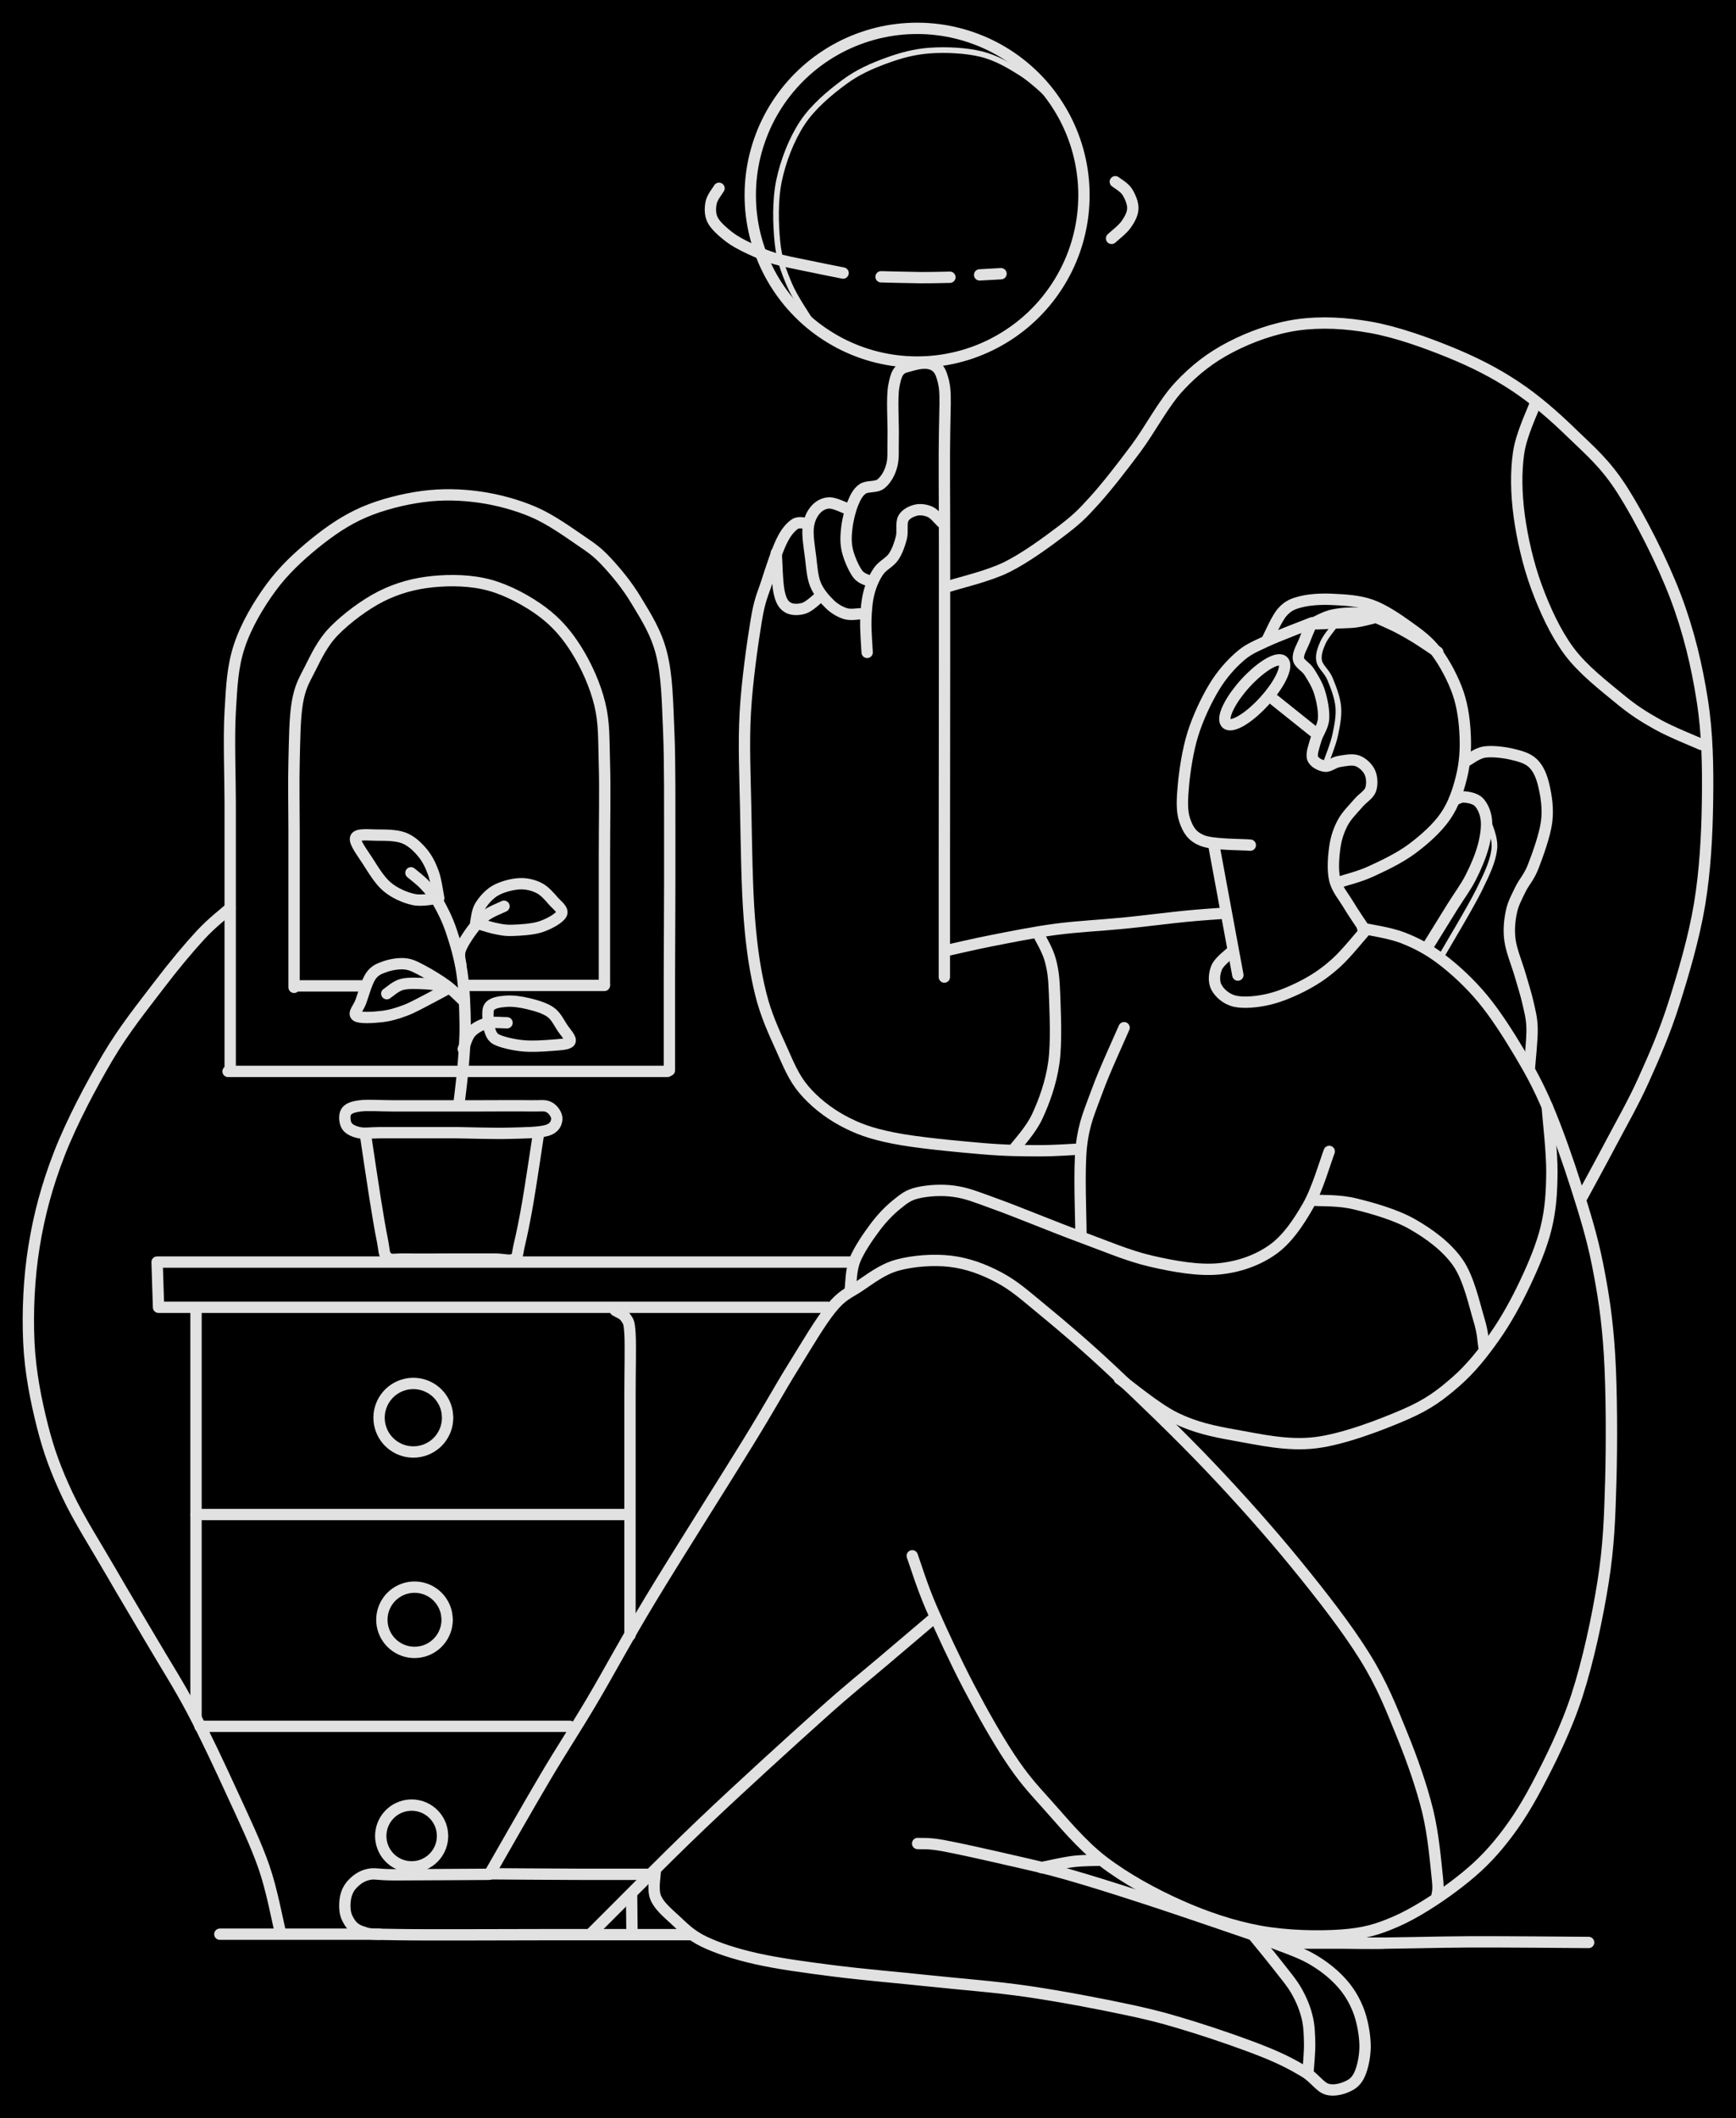 <svg version="1.1" xmlns="http://www.w3.org/2000/svg" viewBox="0 0 612.504 747.374" width="612.504" height="747.374" class="excalidraw-svg"><!-- svg-source:excalidraw --><defs><style class="style-fonts">
      </style></defs><rect x="0" y="0" width="612.504" height="747.374" fill="#000000"></rect><g stroke-linecap="round"><g transform="translate(98.813 681.287) rotate(0 -44.32 -180.408)"><path d="M0 0 C-0.95 -3.77, -2.88 -14.52, -5.71 -22.64 C-8.53 -30.75, -12.72 -39.46, -16.95 -48.68 C-21.18 -57.9, -26.34 -68.98, -31.08 -77.94 C-35.82 -86.9, -40.58 -94.26, -45.37 -102.45 C-50.17 -110.63, -54.91 -118.48, -59.85 -127.04 C-64.79 -135.61, -71 -145.28, -75.01 -153.81 C-79.01 -162.34, -81.59 -169.22, -83.86 -178.22 C-86.13 -187.21, -88.15 -197.22, -88.64 -207.77 C-89.13 -218.32, -88.6 -230.45, -86.8 -241.53 C-85.01 -252.61, -82.2 -263.14, -77.86 -274.27 C-73.53 -285.39, -66.64 -298.41, -60.8 -308.29 C-54.97 -318.17, -48.3 -326.36, -42.85 -333.55 C-37.39 -340.73, -32.27 -346.83, -28.08 -351.37 C-23.88 -355.92, -19.41 -359.24, -17.68 -360.82 M0 0 C-0.95 -3.77, -2.88 -14.52, -5.71 -22.64 C-8.53 -30.75, -12.72 -39.46, -16.95 -48.68 C-21.18 -57.9, -26.34 -68.98, -31.08 -77.94 C-35.82 -86.9, -40.58 -94.26, -45.37 -102.45 C-50.17 -110.63, -54.91 -118.48, -59.85 -127.04 C-64.79 -135.61, -71 -145.28, -75.01 -153.81 C-79.01 -162.34, -81.59 -169.22, -83.86 -178.22 C-86.13 -187.21, -88.15 -197.22, -88.64 -207.77 C-89.13 -218.32, -88.6 -230.45, -86.8 -241.53 C-85.01 -252.61, -82.2 -263.14, -77.86 -274.27 C-73.53 -285.39, -66.64 -298.41, -60.8 -308.29 C-54.97 -318.17, -48.3 -326.36, -42.85 -333.55 C-37.39 -340.73, -32.27 -346.83, -28.08 -351.37 C-23.88 -355.92, -19.41 -359.24, -17.68 -360.82" stroke="#E1E1E1" stroke-width="4" fill="none"></path></g></g><mask></mask><g stroke-linecap="round"><g transform="translate(81.214 377.539) rotate(0 77.546 -101.145)"><path d="M0 0 C0 -4.82, 0 -16.96, 0 -28.93 C0 -40.91, 0 -60.96, 0 -71.85 C0 -82.73, 0 -85.17, 0 -94.26 C0 -103.34, -0.54 -117.15, 0 -126.36 C0.54 -135.57, 0.81 -142.21, 3.21 -149.53 C5.62 -156.84, 9.99 -164.21, 14.42 -170.26 C18.85 -176.31, 24.35 -181.39, 29.8 -185.82 C35.26 -190.24, 40.77 -194.04, 47.14 -196.8 C53.51 -199.56, 61.24 -201.47, 68.04 -202.37 C74.83 -203.26, 81.44 -203.07, 87.93 -202.16 C94.43 -201.25, 101.1 -199.42, 107 -196.9 C112.9 -194.38, 119.03 -189.97, 123.33 -187.04 C127.62 -184.11, 129.46 -182.9, 132.78 -179.34 C136.1 -175.78, 140.02 -171.11, 143.26 -165.69 C146.5 -160.27, 150.31 -154.54, 152.22 -146.8 C154.14 -139.06, 154.26 -130.72, 154.74 -119.25 C155.22 -107.79, 155.05 -92.26, 155.09 -78.02 C155.13 -63.78, 154.99 -46.83, 154.97 -33.81 C154.95 -20.8, 154.97 -5.57, 154.97 0.08 M0 0 C0 -4.82, 0 -16.96, 0 -28.93 C0 -40.91, 0 -60.96, 0 -71.85 C0 -82.73, 0 -85.17, 0 -94.26 C0 -103.34, -0.54 -117.15, 0 -126.36 C0.54 -135.57, 0.81 -142.21, 3.21 -149.53 C5.62 -156.84, 9.99 -164.21, 14.42 -170.26 C18.85 -176.31, 24.35 -181.39, 29.8 -185.82 C35.26 -190.24, 40.77 -194.04, 47.14 -196.8 C53.51 -199.56, 61.24 -201.47, 68.04 -202.37 C74.83 -203.26, 81.44 -203.07, 87.93 -202.16 C94.43 -201.25, 101.1 -199.42, 107 -196.9 C112.9 -194.38, 119.03 -189.97, 123.33 -187.04 C127.62 -184.11, 129.46 -182.9, 132.78 -179.34 C136.1 -175.78, 140.02 -171.11, 143.26 -165.69 C146.5 -160.27, 150.31 -154.54, 152.22 -146.8 C154.14 -139.06, 154.26 -130.72, 154.74 -119.25 C155.22 -107.79, 155.05 -92.26, 155.09 -78.02 C155.13 -63.78, 154.99 -46.83, 154.97 -33.81 C154.95 -20.8, 154.97 -5.57, 154.97 0.08" stroke="#E1E1E1" stroke-width="4" fill="none"></path></g></g><mask></mask><g stroke-linecap="round"><g transform="translate(235.477 378.004) rotate(0 -77.506 0)"><path d="M0 0 C-25.84 0, -129.18 0, -155.01 0 M0 0 C-25.84 0, -129.18 0, -155.01 0" stroke="#E1E1E1" stroke-width="4" fill="none"></path></g></g><mask></mask><g stroke-linecap="round"><g transform="translate(213.257 347.238) rotate(0 -54.752 -70.459)"><path d="M0 0 C0 -7.43, 0 -31.66, 0 -44.57 C0 -57.48, 0.27 -68.43, 0 -77.46 C-0.27 -86.49, 0.01 -92.05, -1.62 -98.77 C-3.24 -105.48, -6.36 -112.33, -9.73 -117.75 C-13.1 -123.17, -16.72 -127.48, -21.83 -131.32 C-26.95 -135.15, -33.96 -138.98, -40.42 -140.76 C-46.88 -142.55, -54.22 -142.67, -60.6 -142.03 C-66.98 -141.38, -72.91 -139.79, -78.7 -136.89 C-84.5 -134, -91.15 -128.95, -95.35 -124.66 C-99.56 -120.37, -101.76 -115.4, -103.92 -111.17 C-106.09 -106.95, -107.42 -104.75, -108.35 -99.32 C-109.28 -93.88, -109.31 -86.1, -109.5 -78.57 C-109.7 -71.05, -109.5 -61.96, -109.5 -54.17 C-109.5 -46.38, -109.5 -38.84, -109.5 -31.85 C-109.5 -24.86, -109.5 -17.72, -109.5 -12.23 C-109.5 -6.73, -109.5 -1.11, -109.5 1.11 M0 0 C0 -7.43, 0 -31.66, 0 -44.57 C0 -57.48, 0.27 -68.43, 0 -77.46 C-0.27 -86.49, 0.01 -92.05, -1.62 -98.77 C-3.24 -105.48, -6.36 -112.33, -9.73 -117.75 C-13.1 -123.17, -16.72 -127.48, -21.83 -131.32 C-26.95 -135.15, -33.96 -138.98, -40.42 -140.76 C-46.88 -142.55, -54.22 -142.67, -60.6 -142.03 C-66.98 -141.38, -72.91 -139.79, -78.7 -136.89 C-84.5 -134, -91.15 -128.95, -95.35 -124.66 C-99.56 -120.37, -101.76 -115.4, -103.92 -111.17 C-106.09 -106.95, -107.42 -104.75, -108.35 -99.32 C-109.28 -93.88, -109.31 -86.1, -109.5 -78.57 C-109.7 -71.05, -109.5 -61.96, -109.5 -54.17 C-109.5 -46.38, -109.5 -38.84, -109.5 -31.85 C-109.5 -24.86, -109.5 -17.72, -109.5 -12.23 C-109.5 -6.73, -109.5 -1.11, -109.5 1.11" stroke="#E1E1E1" stroke-width="4" fill="none"></path></g></g><mask></mask><g stroke-linecap="round"><g transform="translate(104.023 347.822) rotate(0 12.272 0)"><path d="M0 0 C4.09 0, 20.45 0, 24.54 0 M0 0 C4.09 0, 20.45 0, 24.54 0" stroke="#E1E1E1" stroke-width="4" fill="none"></path></g></g><mask></mask><g stroke-linecap="round"><g transform="translate(213.25 347.663) rotate(0 -24.427 0)"><path d="M0 0 C-8.14 0, -40.71 0, -48.85 0 M0 0 C-8.14 0, -40.71 0, -48.85 0" stroke="#E1E1E1" stroke-width="4" fill="none"></path></g></g><mask></mask><g stroke-linecap="round"><g transform="translate(162.042 388.571) rotate(0 -7.481 -40.314)"><path d="M0 0 C0.23 -2.12, 1.04 -8.19, 1.39 -12.74 C1.73 -17.3, 2.16 -21.87, 2.08 -27.32 C2.01 -32.77, 1.76 -39.97, 0.94 -45.47 C0.11 -50.96, -1.46 -56.11, -2.87 -60.27 C-4.28 -64.42, -5.99 -67.7, -7.52 -70.38 C-9.06 -73.05, -10.51 -74.61, -12.1 -76.32 C-13.69 -78.03, -16.22 -79.91, -17.05 -80.63 M0 0 C0.23 -2.12, 1.04 -8.19, 1.39 -12.74 C1.73 -17.3, 2.16 -21.87, 2.08 -27.32 C2.01 -32.77, 1.76 -39.97, 0.94 -45.47 C0.11 -50.96, -1.46 -56.11, -2.87 -60.27 C-4.28 -64.42, -5.99 -67.7, -7.52 -70.38 C-9.06 -73.05, -10.51 -74.61, -12.1 -76.32 C-13.69 -78.03, -16.22 -79.91, -17.05 -80.63" stroke="#E1E1E1" stroke-width="4" fill="none"></path></g></g><mask></mask><g stroke-linecap="round"><g transform="translate(154.799 316.895) rotate(0 -14.66 -10.901)"><path d="M0 0 C-0.32 -1.5, -0.93 -6.28, -1.91 -8.98 C-2.89 -11.67, -4.11 -14.13, -5.86 -16.18 C-7.6 -18.23, -9.7 -20.26, -12.37 -21.27 C-15.04 -22.29, -19.05 -22.26, -21.88 -22.26 C-24.7 -22.27, -28.77 -22.81, -29.32 -21.3 C-29.87 -19.8, -27.01 -16.11, -25.16 -13.24 C-23.31 -10.36, -20.94 -6.31, -18.23 -4.03 C-15.52 -1.75, -11.94 -0.21, -8.9 0.46 C-5.87 1.13, -1.48 0.08, 0 0 M0 0 C-0.32 -1.5, -0.93 -6.28, -1.91 -8.98 C-2.89 -11.67, -4.11 -14.13, -5.86 -16.18 C-7.6 -18.23, -9.7 -20.26, -12.37 -21.27 C-15.04 -22.29, -19.05 -22.26, -21.88 -22.26 C-24.7 -22.27, -28.77 -22.81, -29.32 -21.3 C-29.87 -19.8, -27.01 -16.11, -25.16 -13.24 C-23.31 -10.36, -20.94 -6.31, -18.23 -4.03 C-15.52 -1.75, -11.94 -0.21, -8.9 0.46 C-5.87 1.13, -1.48 0.08, 0 0" stroke="#E1E1E1" stroke-width="4" fill="none"></path></g></g><mask></mask><g stroke-linecap="round"><g transform="translate(162.614 340.486) rotate(0 7.467 -10.374)"><path d="M0 0 C-0.05 -0.86, -0.88 -3.16, -0.28 -5.14 C0.33 -7.13, 2.13 -9.88, 3.62 -11.93 C5.11 -13.97, 6.72 -15.94, 8.65 -17.41 C10.59 -18.88, 14.12 -20.19, 15.21 -20.75 M0 0 C-0.05 -0.86, -0.88 -3.16, -0.28 -5.14 C0.33 -7.13, 2.13 -9.88, 3.62 -11.93 C5.11 -13.97, 6.72 -15.94, 8.65 -17.41 C10.59 -18.88, 14.12 -20.19, 15.21 -20.75" stroke="#E1E1E1" stroke-width="4" fill="none"></path></g></g><mask></mask><g stroke-linecap="round"><g transform="translate(167.835 325.562) rotate(0 15.133 -5.54)"><path d="M0 0 C0.26 -0.98, 0.42 -3.99, 1.58 -5.88 C2.74 -7.78, 4.67 -10.06, 6.96 -11.37 C9.25 -12.68, 12.76 -13.61, 15.32 -13.76 C17.89 -13.91, 20.33 -13.28, 22.34 -12.27 C24.34 -11.26, 26.04 -9.24, 27.37 -7.71 C28.69 -6.19, 31 -4.63, 30.27 -3.11 C29.54 -1.59, 25.87 0.44, 22.98 1.4 C20.1 2.36, 15.69 2.59, 12.96 2.68 C10.23 2.77, 8.76 2.39, 6.6 1.94 C4.44 1.49, 1.1 0.32, 0 0 M0 0 C0.26 -0.98, 0.42 -3.99, 1.58 -5.88 C2.74 -7.78, 4.67 -10.06, 6.96 -11.37 C9.25 -12.68, 12.76 -13.61, 15.32 -13.76 C17.89 -13.91, 20.33 -13.28, 22.34 -12.27 C24.34 -11.26, 26.04 -9.24, 27.37 -7.71 C28.69 -6.19, 31 -4.63, 30.27 -3.11 C29.54 -1.59, 25.87 0.44, 22.98 1.4 C20.1 2.36, 15.69 2.59, 12.96 2.68 C10.23 2.77, 8.76 2.39, 6.6 1.94 C4.44 1.49, 1.1 0.32, 0 0" stroke="#E1E1E1" stroke-width="4" fill="none"></path></g></g><mask></mask><g stroke-linecap="round"><g transform="translate(163.401 352.967) rotate(0 -18.84 -3.601)"><path d="M0 0 C-0.97 -0.88, -3.48 -3.51, -5.84 -5.26 C-8.2 -7, -11.75 -9.18, -14.18 -10.46 C-16.61 -11.73, -18.17 -12.66, -20.4 -12.9 C-22.63 -13.15, -25.54 -12.64, -27.57 -11.92 C-29.6 -11.2, -31.17 -10.63, -32.58 -8.59 C-34 -6.54, -35.22 -1.96, -36.07 0.37 C-36.92 2.71, -38.88 4.54, -37.68 5.43 C-36.48 6.32, -31.72 6.02, -28.86 5.7 C-26 5.39, -23.32 4.61, -20.51 3.55 C-17.69 2.5, -14.53 0.68, -11.97 -0.63 C-9.41 -1.94, -6.27 -3.69, -5.13 -4.31 M0 0 C-0.97 -0.88, -3.48 -3.51, -5.84 -5.26 C-8.2 -7, -11.75 -9.18, -14.18 -10.46 C-16.61 -11.73, -18.17 -12.66, -20.4 -12.9 C-22.63 -13.15, -25.54 -12.64, -27.57 -11.92 C-29.6 -11.2, -31.17 -10.63, -32.58 -8.59 C-34 -6.54, -35.22 -1.96, -36.07 0.37 C-36.92 2.71, -38.88 4.54, -37.68 5.43 C-36.48 6.32, -31.72 6.02, -28.86 5.7 C-26 5.39, -23.32 4.61, -20.51 3.55 C-17.69 2.5, -14.53 0.68, -11.97 -0.63 C-9.41 -1.94, -6.27 -3.69, -5.13 -4.31" stroke="#E1E1E1" stroke-width="4" fill="none"></path></g></g><mask></mask><g stroke-linecap="round"><g transform="translate(157.233 347.975) rotate(0 -10.381 0.846)"><path d="M0 0 C-1.19 -0.15, -4.56 -0.8, -7.13 -0.91 C-9.7 -1.02, -13.14 -1.25, -15.41 -0.66 C-17.68 -0.07, -19.87 2.06, -20.76 2.6 M0 0 C-1.19 -0.15, -4.56 -0.8, -7.13 -0.91 C-9.7 -1.02, -13.14 -1.25, -15.41 -0.66 C-17.68 -0.07, -19.87 2.06, -20.76 2.6" stroke="#E1E1E1" stroke-width="4" fill="none"></path></g></g><mask></mask><g stroke-linecap="round"><g transform="translate(163.449 370.117) rotate(0 7.718 -4.636)"><path d="M0 0 C0.44 -0.98, 1.27 -4.36, 2.66 -5.88 C4.04 -7.4, 6.18 -8.54, 8.31 -9.1 C10.44 -9.67, 14.25 -9.24, 15.44 -9.27 M0 0 C0.44 -0.98, 1.27 -4.36, 2.66 -5.88 C4.04 -7.4, 6.18 -8.54, 8.31 -9.1 C10.44 -9.67, 14.25 -9.24, 15.44 -9.27" stroke="#E1E1E1" stroke-width="4" fill="none"></path></g></g><mask></mask><g stroke-linecap="round"><g transform="translate(172.497 362.585) rotate(0 14.284 -1.497)"><path d="M0 0 C0.42 0.68, 0.58 3, 2.5 4.06 C4.42 5.11, 8.32 5.98, 11.55 6.34 C14.78 6.7, 19.06 6.45, 21.9 6.22 C24.73 5.98, 27.9 5.95, 28.57 4.92 C29.23 3.88, 27.05 1.74, 25.9 0 C24.75 -1.75, 23.68 -4.13, 21.67 -5.54 C19.67 -6.96, 16.48 -7.85, 13.87 -8.48 C11.26 -9.11, 8.31 -9.53, 6.02 -9.33 C3.73 -9.13, 1.13 -8.83, 0.12 -7.27 C-0.88 -5.72, 0.02 -1.21, 0 0 M0 0 C0.42 0.68, 0.58 3, 2.5 4.06 C4.42 5.11, 8.32 5.98, 11.55 6.34 C14.78 6.7, 19.06 6.45, 21.9 6.22 C24.73 5.98, 27.9 5.95, 28.57 4.92 C29.23 3.88, 27.05 1.74, 25.9 0 C24.75 -1.75, 23.68 -4.13, 21.67 -5.54 C19.67 -6.96, 16.48 -7.85, 13.87 -8.48 C11.26 -9.11, 8.31 -9.53, 6.02 -9.33 C3.73 -9.13, 1.13 -8.83, 0.12 -7.27 C-0.88 -5.72, 0.02 -1.21, 0 0" stroke="#E1E1E1" stroke-width="4" fill="none"></path></g></g><mask></mask><g stroke-linecap="round"><g transform="translate(161.337 399.63) rotate(0 -2.02 -4.636)"><path d="M0 0 C-2.46 0, -10.25 0, -14.78 0 C-19.32 0, -23.92 0, -27.22 0 C-30.51 0, -32.59 0.41, -34.56 0 C-36.52 -0.41, -38.24 -1.21, -39 -2.45 C-39.77 -3.68, -39.97 -6.25, -39.16 -7.42 C-38.36 -8.59, -36.87 -9.13, -34.19 -9.47 C-31.5 -9.82, -27.12 -9.47, -23.04 -9.47 C-18.96 -9.47, -14.86 -9.47, -9.7 -9.47 C-4.54 -9.47, 2.02 -9.47, 7.93 -9.47 C13.83 -9.47, 21.66 -9.55, 25.73 -9.47 C29.8 -9.4, 30.78 -9.8, 32.35 -9.02 C33.91 -8.25, 35.24 -6.17, 35.12 -4.8 C35 -3.43, 34.44 -1.63, 31.62 -0.8 C28.8 0.04, 23.46 0.07, 18.19 0.2 C12.92 0.34, 3.03 0.03, 0 0 M0 0 C-2.46 0, -10.25 0, -14.78 0 C-19.32 0, -23.92 0, -27.22 0 C-30.51 0, -32.59 0.41, -34.56 0 C-36.52 -0.41, -38.24 -1.21, -39 -2.45 C-39.77 -3.68, -39.97 -6.25, -39.16 -7.42 C-38.36 -8.59, -36.87 -9.13, -34.19 -9.47 C-31.5 -9.82, -27.12 -9.47, -23.04 -9.47 C-18.96 -9.47, -14.86 -9.47, -9.7 -9.47 C-4.54 -9.47, 2.02 -9.47, 7.93 -9.47 C13.83 -9.47, 21.66 -9.55, 25.73 -9.47 C29.8 -9.4, 30.78 -9.8, 32.35 -9.02 C33.91 -8.25, 35.24 -6.17, 35.12 -4.8 C35 -3.43, 34.44 -1.63, 31.62 -0.8 C28.8 0.04, 23.46 0.07, 18.19 0.2 C12.92 0.34, 3.03 0.03, 0 0" stroke="#E1E1E1" stroke-width="4" fill="none"></path></g></g><mask></mask><g stroke-linecap="round"><g transform="translate(128.939 400.28) rotate(0 30.501 21.967)"><path d="M0 0 C0.57 3.75, 2.41 16.28, 3.4 22.49 C4.4 28.71, 5.25 33.8, 5.97 37.29 C6.69 40.77, 6.37 42.3, 7.73 43.4 C9.09 44.51, 10.2 43.85, 14.14 43.93 C18.08 44.02, 26.16 43.93, 31.37 43.93 C36.57 43.93, 41.86 43.93, 45.38 43.93 C48.89 43.93, 50.95 44.8, 52.44 43.93 C53.93 43.07, 53.52 42.09, 54.32 38.77 C55.13 35.44, 56.16 30.45, 57.28 24 C58.39 17.55, 60.38 4.06, 61 0.07 M0 0 C0.57 3.75, 2.41 16.28, 3.4 22.49 C4.4 28.71, 5.25 33.8, 5.97 37.29 C6.69 40.77, 6.37 42.3, 7.73 43.4 C9.09 44.51, 10.2 43.85, 14.14 43.93 C18.08 44.02, 26.16 43.93, 31.37 43.93 C36.57 43.93, 41.86 43.93, 45.38 43.93 C48.89 43.93, 50.95 44.8, 52.44 43.93 C53.93 43.07, 53.52 42.09, 54.32 38.77 C55.13 35.44, 56.16 30.45, 57.28 24 C58.39 17.55, 60.38 4.06, 61 0.07" stroke="#E1E1E1" stroke-width="4" fill="none"></path></g></g><mask></mask><g stroke-linecap="round"><g transform="translate(301.226 445.28) rotate(0 -122.898 7.974)"><path d="M0 0 C-33.61 0, -67.22 0, -85.13 0 M0 0 C-22.09 0, -44.17 0, -85.13 0 M-85.13 0 C-113.36 0, -141.59 0, -166.66 0 M-85.13 0 C-111.74 0, -138.35 0, -166.66 0 M-166.66 0 C-184.06 0, -201.46 0, -217.1 0 M-166.66 0 C-178.42 0, -190.18 0, -217.1 0 M-217.1 0 C-223.85 0, -230.59 0, -245.8 0 M-217.1 0 C-227.97 0, -238.83 0, -245.8 0 M-245.8 0 C-245.62 5.43, -245.45 10.86, -245.29 15.95 M-245.8 0 C-245.64 4.79, -245.49 9.58, -245.29 15.95 M-245.29 15.95 C-167.84 15.95, -90.38 15.95, -9.26 15.95 M-245.29 15.95 C-195.36 15.95, -145.43 15.95, -9.26 15.95" stroke="#E1E1E1" stroke-width="4" fill="none"></path></g></g><mask></mask><g stroke-linecap="round"><g transform="translate(69.161 461.744) rotate(0 0 72.043)"><path d="M0 0 C0 44.67, 0 89.34, 0 144.09 M0 0 C0 38.86, 0 77.73, 0 144.09" stroke="#E1E1E1" stroke-width="4" fill="none"></path></g></g><mask></mask><g stroke-linecap="round"><g transform="translate(70.551 609.073) rotate(0 65.246 0)"><path d="M0 0 C50.9 0, 101.8 0, 130.49 0 M0 0 C27.32 0, 54.65 0, 130.49 0" stroke="#E1E1E1" stroke-width="4" fill="none"></path></g></g><mask></mask><g stroke-linecap="round"><g transform="translate(217.126 462.373) rotate(0 2.574 57.265)"><path d="M0 0 C0.6 0.41, 2.76 1.12, 3.62 2.49 C4.48 3.86, 4.89 3.65, 5.15 8.21 C5.4 12.77, 5.15 20.58, 5.15 29.85 C5.15 39.12, 5.15 52.81, 5.15 63.82 C5.15 74.83, 5.15 87.44, 5.15 95.89 C5.15 104.34, 5.15 111.42, 5.15 114.53 M0 0 C0.6 0.41, 2.76 1.12, 3.62 2.49 C4.48 3.86, 4.89 3.65, 5.15 8.21 C5.4 12.77, 5.15 20.58, 5.15 29.85 C5.15 39.12, 5.15 52.81, 5.15 63.82 C5.15 74.83, 5.15 87.44, 5.15 95.89 C5.15 104.34, 5.15 111.42, 5.15 114.53" stroke="#E1E1E1" stroke-width="4" fill="none"></path></g></g><mask></mask><g stroke-linecap="round"><g transform="translate(221.148 534.34) rotate(0 -76.007 0)"><path d="M0 0 C-25.34 0, -126.68 0, -152.01 0 M0 0 C-25.34 0, -126.68 0, -152.01 0" stroke="#E1E1E1" stroke-width="4" fill="none"></path></g></g><mask></mask><g stroke-linecap="round" transform="translate(133.742 488.098) rotate(0 12.092 12.092)"><path d="M24.18 12.09 C24.18 12.79, 24.12 13.5, 24 14.19 C23.88 14.88, 23.69 15.57, 23.46 16.23 C23.22 16.89, 22.91 17.53, 22.56 18.14 C22.21 18.74, 21.81 19.33, 21.36 19.87 C20.91 20.4, 20.4 20.91, 19.87 21.36 C19.33 21.81, 18.74 22.21, 18.14 22.56 C17.53 22.91, 16.89 23.22, 16.23 23.46 C15.57 23.69, 14.88 23.88, 14.19 24 C13.5 24.12, 12.79 24.18, 12.09 24.18 C11.39 24.18, 10.68 24.12, 9.99 24 C9.3 23.88, 8.61 23.69, 7.96 23.46 C7.3 23.22, 6.65 22.91, 6.05 22.56 C5.44 22.21, 4.86 21.81, 4.32 21.36 C3.78 20.91, 3.28 20.4, 2.83 19.87 C2.38 19.33, 1.97 18.74, 1.62 18.14 C1.27 17.53, 0.97 16.89, 0.73 16.23 C0.49 15.57, 0.31 14.88, 0.18 14.19 C0.06 13.5, 0 12.79, 0 12.09 C0 11.39, 0.06 10.68, 0.18 9.99 C0.31 9.3, 0.49 8.61, 0.73 7.96 C0.97 7.3, 1.27 6.65, 1.62 6.05 C1.97 5.44, 2.38 4.86, 2.83 4.32 C3.28 3.78, 3.78 3.28, 4.32 2.83 C4.86 2.38, 5.44 1.97, 6.05 1.62 C6.65 1.27, 7.3 0.97, 7.96 0.73 C8.61 0.49, 9.3 0.31, 9.99 0.18 C10.68 0.06, 11.39 0, 12.09 0 C12.79 0, 13.5 0.06, 14.19 0.18 C14.88 0.31, 15.57 0.49, 16.23 0.73 C16.89 0.97, 17.53 1.27, 18.14 1.62 C18.74 1.97, 19.33 2.38, 19.87 2.83 C20.4 3.28, 20.91 3.78, 21.36 4.32 C21.81 4.86, 22.21 5.44, 22.56 6.05 C22.91 6.65, 23.22 7.3, 23.46 7.96 C23.69 8.61, 23.88 9.3, 24 9.99 C24.12 10.68, 24.15 11.74, 24.18 12.09 C24.22 12.44, 24.22 11.74, 24.18 12.09" stroke="#E1E1E1" stroke-width="4" fill="none"></path></g><g stroke-linecap="round" transform="translate(134.734 559.96) rotate(0 11.513 11.513)"><path d="M23.03 11.51 C23.03 12.18, 22.97 12.86, 22.85 13.51 C22.74 14.17, 22.56 14.82, 22.33 15.45 C22.1 16.08, 21.82 16.69, 21.48 17.27 C21.15 17.85, 20.76 18.4, 20.33 18.91 C19.9 19.42, 19.42 19.9, 18.91 20.33 C18.4 20.76, 17.85 21.15, 17.27 21.48 C16.69 21.82, 16.08 22.1, 15.45 22.33 C14.82 22.56, 14.17 22.74, 13.51 22.85 C12.86 22.97, 12.18 23.03, 11.51 23.03 C10.85 23.03, 10.17 22.97, 9.51 22.85 C8.86 22.74, 8.2 22.56, 7.58 22.33 C6.95 22.1, 6.33 21.82, 5.76 21.48 C5.18 21.15, 4.62 20.76, 4.11 20.33 C3.6 19.9, 3.12 19.42, 2.69 18.91 C2.27 18.4, 1.88 17.85, 1.54 17.27 C1.21 16.69, 0.92 16.08, 0.69 15.45 C0.47 14.82, 0.29 14.17, 0.17 13.51 C0.06 12.86, 0 12.18, 0 11.51 C0 10.85, 0.06 10.17, 0.17 9.51 C0.29 8.86, 0.47 8.2, 0.69 7.58 C0.92 6.95, 1.21 6.33, 1.54 5.76 C1.88 5.18, 2.27 4.62, 2.69 4.11 C3.12 3.6, 3.6 3.12, 4.11 2.69 C4.62 2.27, 5.18 1.88, 5.76 1.54 C6.33 1.21, 6.95 0.92, 7.58 0.69 C8.2 0.47, 8.86 0.29, 9.51 0.17 C10.17 0.06, 10.85 0, 11.51 0 C12.18 0, 12.86 0.06, 13.51 0.17 C14.17 0.29, 14.82 0.47, 15.45 0.69 C16.08 0.92, 16.69 1.21, 17.27 1.54 C17.85 1.88, 18.4 2.27, 18.91 2.69 C19.42 3.12, 19.9 3.6, 20.33 4.11 C20.76 4.62, 21.15 5.18, 21.48 5.76 C21.82 6.33, 22.1 6.95, 22.33 7.58 C22.56 8.2, 22.74 8.86, 22.85 9.51 C22.97 10.17, 23 11.18, 23.03 11.51 C23.06 11.85, 23.06 11.18, 23.03 11.51" stroke="#E1E1E1" stroke-width="4" fill="none"></path></g><g stroke-linecap="round"><g transform="translate(172.696 661.209) rotate(0 167.221 -104.282)"><path d="M0 0 C3.27 -5.68, 13.63 -23.93, 19.65 -34.1 C25.67 -44.28, 29.91 -50.55, 36.13 -61.05 C42.35 -71.56, 47.76 -81.93, 56.96 -97.16 C66.16 -112.39, 82.98 -138.84, 91.3 -152.41 C99.63 -165.98, 102.06 -170.73, 106.93 -178.58 C111.8 -186.43, 116.65 -194.75, 120.53 -199.53 C124.42 -204.32, 126.36 -204.73, 130.26 -207.28 C134.15 -209.83, 138.49 -213.36, 143.88 -214.85 C149.27 -216.34, 156.64 -216.93, 162.59 -216.22 C168.55 -215.51, 174.12 -213.5, 179.6 -210.6 C185.08 -207.7, 188.73 -204.39, 195.46 -198.84 C202.2 -193.29, 210.23 -186.51, 220.01 -177.32 C229.8 -168.13, 243.42 -155.04, 254.18 -143.71 C264.95 -132.38, 275.49 -120.51, 284.59 -109.36 C293.7 -98.2, 302.58 -86.77, 308.8 -76.76 C315.03 -66.74, 318.25 -58.33, 321.95 -49.26 C325.65 -40.19, 328.92 -30.79, 331 -22.35 C333.08 -13.91, 333.89 -3.62, 334.44 1.38 C335 6.38, 334.35 6.61, 334.34 7.65 M0 0 C3.27 -5.68, 13.63 -23.93, 19.65 -34.1 C25.67 -44.28, 29.91 -50.55, 36.13 -61.05 C42.35 -71.56, 47.76 -81.93, 56.96 -97.16 C66.16 -112.39, 82.98 -138.84, 91.3 -152.41 C99.63 -165.98, 102.06 -170.73, 106.93 -178.58 C111.8 -186.43, 116.65 -194.75, 120.53 -199.53 C124.42 -204.32, 126.36 -204.73, 130.26 -207.28 C134.15 -209.83, 138.49 -213.36, 143.88 -214.85 C149.27 -216.34, 156.64 -216.93, 162.59 -216.22 C168.55 -215.51, 174.12 -213.5, 179.6 -210.6 C185.08 -207.7, 188.73 -204.39, 195.46 -198.84 C202.2 -193.29, 210.23 -186.51, 220.01 -177.32 C229.8 -168.13, 243.42 -155.04, 254.18 -143.71 C264.95 -132.38, 275.49 -120.51, 284.59 -109.36 C293.7 -98.2, 302.58 -86.77, 308.8 -76.76 C315.03 -66.74, 318.25 -58.33, 321.95 -49.26 C325.65 -40.19, 328.92 -30.79, 331 -22.35 C333.08 -13.91, 333.89 -3.62, 334.44 1.38 C335 6.38, 334.35 6.61, 334.34 7.65" stroke="#E1E1E1" stroke-width="4" fill="none"></path></g></g><mask></mask><g stroke-linecap="round"><g transform="translate(321.866 548.912) rotate(0 123.228 -43.777)"><path d="M0 0 C1.12 3.06, 3.4 10.64, 6.73 18.35 C10.06 26.05, 15.33 37.37, 19.96 46.22 C24.59 55.06, 29.92 64.5, 34.5 71.39 C39.09 78.29, 41.98 81.51, 47.47 87.59 C52.95 93.67, 59.6 101.91, 67.42 107.88 C75.24 113.85, 85.19 119.32, 94.4 123.41 C103.6 127.51, 113.16 130.72, 122.66 132.46 C132.15 134.19, 143.37 134.4, 151.37 133.83 C159.37 133.26, 164.05 131.9, 170.66 129.03 C177.27 126.16, 185.02 121.13, 191.03 116.62 C197.04 112.11, 201.84 107.88, 206.75 101.97 C211.65 96.05, 215.8 89.92, 220.44 81.12 C225.07 72.32, 230.67 61.17, 234.56 49.18 C238.44 37.19, 241.76 21.77, 243.75 9.18 C245.73 -3.41, 246.08 -13.01, 246.46 -26.37 C246.83 -39.73, 246.79 -58.21, 246.01 -70.97 C245.23 -83.72, 243.74 -92.97, 241.77 -102.88 C239.8 -112.78, 237.13 -121.22, 234.21 -130.4 C231.29 -139.58, 227.57 -150.13, 224.25 -157.97 C220.92 -165.8, 218.09 -170.95, 214.26 -177.39 C210.42 -183.82, 205.82 -191.08, 201.24 -196.59 C196.67 -202.09, 191.48 -206.85, 186.79 -210.42 C182.11 -213.99, 177.77 -216.2, 173.13 -218.03 C168.48 -219.85, 161.29 -220.82, 158.92 -221.38 M0 0 C1.12 3.06, 3.4 10.64, 6.73 18.35 C10.06 26.05, 15.33 37.37, 19.96 46.22 C24.59 55.06, 29.92 64.5, 34.5 71.39 C39.09 78.29, 41.98 81.51, 47.47 87.59 C52.95 93.67, 59.6 101.91, 67.42 107.88 C75.24 113.85, 85.19 119.32, 94.4 123.41 C103.6 127.51, 113.16 130.72, 122.66 132.46 C132.15 134.19, 143.37 134.4, 151.37 133.83 C159.37 133.26, 164.05 131.9, 170.66 129.03 C177.27 126.16, 185.02 121.13, 191.03 116.62 C197.04 112.11, 201.84 107.88, 206.75 101.97 C211.65 96.05, 215.8 89.92, 220.44 81.12 C225.07 72.32, 230.67 61.17, 234.56 49.18 C238.44 37.19, 241.76 21.77, 243.75 9.18 C245.73 -3.41, 246.08 -13.01, 246.46 -26.37 C246.83 -39.73, 246.79 -58.21, 246.01 -70.97 C245.23 -83.72, 243.74 -92.97, 241.77 -102.88 C239.8 -112.78, 237.13 -121.22, 234.21 -130.4 C231.29 -139.58, 227.57 -150.13, 224.25 -157.97 C220.92 -165.8, 218.09 -170.95, 214.26 -177.39 C210.42 -183.82, 205.82 -191.08, 201.24 -196.59 C196.67 -202.09, 191.48 -206.85, 186.79 -210.42 C182.11 -213.99, 177.77 -216.2, 173.13 -218.03 C168.48 -219.85, 161.29 -220.82, 158.92 -221.38" stroke="#E1E1E1" stroke-width="4" fill="none"></path></g></g><mask></mask><g stroke-linecap="round"><g transform="translate(481.16 327.461) rotate(0 -10.322 -53.665)"><path d="M0 0 C-0.91 -1.4, -3.78 -5.57, -5.49 -8.43 C-7.2 -11.29, -9.47 -13.79, -10.25 -17.15 C-11.04 -20.51, -10.67 -25.27, -10.19 -28.61 C-9.71 -31.96, -8.76 -34.66, -7.39 -37.24 C-6.02 -39.81, -3.58 -42.14, -1.95 -44.07 C-0.32 -46, 1.72 -47, 2.41 -48.82 C3.09 -50.64, 2.93 -53.28, 2.14 -54.98 C1.36 -56.69, -0.49 -58.42, -2.3 -59.05 C-4.12 -59.69, -6.86 -59.1, -8.75 -58.78 C-10.65 -58.46, -12.15 -56.94, -13.69 -57.14 C-15.24 -57.33, -17.49 -58.41, -18.03 -59.96 C-18.56 -61.51, -17.54 -64.12, -16.9 -66.42 C-16.25 -68.72, -14.4 -70.99, -14.18 -73.77 C-13.95 -76.56, -14.71 -80.38, -15.55 -83.14 C-16.39 -85.91, -17.96 -88.38, -19.21 -90.37 C-20.46 -92.36, -22.78 -93.19, -23.05 -95.06 C-23.32 -96.94, -21.61 -99.58, -20.84 -101.62 C-20.08 -103.66, -18.87 -106.38, -18.47 -107.33 M0 0 C-0.91 -1.4, -3.78 -5.57, -5.49 -8.43 C-7.2 -11.29, -9.47 -13.79, -10.25 -17.15 C-11.04 -20.51, -10.67 -25.27, -10.19 -28.61 C-9.71 -31.96, -8.76 -34.66, -7.39 -37.24 C-6.02 -39.81, -3.58 -42.14, -1.95 -44.07 C-0.32 -46, 1.72 -47, 2.41 -48.82 C3.09 -50.64, 2.93 -53.28, 2.14 -54.98 C1.36 -56.69, -0.49 -58.42, -2.3 -59.05 C-4.12 -59.69, -6.86 -59.1, -8.75 -58.78 C-10.65 -58.46, -12.15 -56.94, -13.69 -57.14 C-15.24 -57.33, -17.49 -58.41, -18.03 -59.96 C-18.56 -61.51, -17.54 -64.12, -16.9 -66.42 C-16.25 -68.72, -14.4 -70.99, -14.18 -73.77 C-13.95 -76.56, -14.71 -80.38, -15.55 -83.14 C-16.39 -85.91, -17.96 -88.38, -19.21 -90.37 C-20.46 -92.36, -22.78 -93.19, -23.05 -95.06 C-23.32 -96.94, -21.61 -99.58, -20.84 -101.62 C-20.08 -103.66, -18.87 -106.38, -18.47 -107.33" stroke="#E1E1E1" stroke-width="4" fill="none"></path></g></g><mask></mask><g stroke-linecap="round"><g transform="translate(462.969 219.717) rotate(0 -22.708 39.228)"><path d="M0 0 C-2.76 1.11, -12.24 4.66, -16.54 6.69 C-20.83 8.71, -22.78 9.46, -25.8 12.15 C-28.82 14.83, -31.94 18.3, -34.66 22.83 C-37.38 27.35, -40.31 33.55, -42.1 39.28 C-43.89 45.01, -44.94 52.14, -45.42 57.21 C-45.89 62.29, -46.09 66.46, -44.95 69.74 C-43.81 73.03, -42.42 75.46, -38.56 76.92 C-34.71 78.37, -24.62 78.2, -21.83 78.46 M0 0 C-2.76 1.11, -12.24 4.66, -16.54 6.69 C-20.83 8.71, -22.78 9.46, -25.8 12.15 C-28.82 14.83, -31.94 18.3, -34.66 22.83 C-37.38 27.35, -40.31 33.55, -42.1 39.28 C-43.89 45.01, -44.94 52.14, -45.42 57.21 C-45.89 62.29, -46.09 66.46, -44.95 69.74 C-43.81 73.03, -42.42 75.46, -38.56 76.92 C-34.71 78.37, -24.62 78.2, -21.83 78.46" stroke="#E1E1E1" stroke-width="4" fill="none"></path></g></g><mask></mask><g stroke-linecap="round"><g transform="translate(428.16 297.573) rotate(0 4.293 23.221)"><path d="M0 0 C1.43 7.74, 7.16 38.7, 8.59 46.44 M0 0 C1.43 7.74, 7.16 38.7, 8.59 46.44" stroke="#E1E1E1" stroke-width="4" fill="none"></path></g></g><mask></mask><g stroke-linecap="round"><g transform="translate(434.759 335.596) rotate(0 20.663 5.218)"><path d="M0 0 C-0.91 0.94, -4.51 3.54, -5.44 5.66 C-6.37 7.79, -6.64 10.73, -5.57 12.72 C-4.5 14.72, -2.12 16.95, 0.99 17.65 C4.1 18.35, 8.88 17.91, 13.07 16.91 C17.26 15.9, 22.19 13.76, 26.14 11.61 C30.09 9.47, 33.3 7.18, 36.76 4.04 C40.23 0.9, 45.21 -5.34, 46.9 -7.21 M0 0 C-0.91 0.94, -4.51 3.54, -5.44 5.66 C-6.37 7.79, -6.64 10.73, -5.57 12.72 C-4.5 14.72, -2.12 16.95, 0.99 17.65 C4.1 18.35, 8.88 17.91, 13.07 16.91 C17.26 15.9, 22.19 13.76, 26.14 11.61 C30.09 9.47, 33.3 7.18, 36.76 4.04 C40.23 0.9, 45.21 -5.34, 46.9 -7.21" stroke="#E1E1E1" stroke-width="4" fill="none"></path></g></g><mask></mask><g stroke-linecap="round"><g transform="translate(473.135 311.036) rotate(0 8.957 -49.782)"><path d="M0 0 C1.77 -0.6, 6.46 -1.7, 10.61 -3.61 C14.75 -5.52, 20.52 -8.22, 24.89 -11.45 C29.26 -14.68, 33.88 -18.77, 36.81 -23 C39.75 -27.23, 41.34 -32.13, 42.51 -36.84 C43.68 -41.54, 44.03 -46.3, 43.83 -51.24 C43.63 -56.18, 43.02 -61.49, 41.33 -66.46 C39.63 -71.43, 36.58 -77.16, 33.64 -81.07 C30.7 -84.99, 27.5 -87.22, 23.68 -89.97 C19.86 -92.71, 15.15 -95.93, 10.72 -97.53 C6.28 -99.13, 1.2 -99.36, -2.94 -99.56 C-7.08 -99.77, -11.16 -99.48, -14.12 -98.73 C-17.08 -97.99, -18.73 -97.27, -20.69 -95.08 C-22.66 -92.89, -25.05 -87.16, -25.92 -85.57 M0 0 C1.77 -0.6, 6.46 -1.7, 10.61 -3.61 C14.75 -5.52, 20.52 -8.22, 24.89 -11.45 C29.26 -14.68, 33.88 -18.77, 36.81 -23 C39.75 -27.23, 41.34 -32.13, 42.51 -36.84 C43.68 -41.54, 44.03 -46.3, 43.83 -51.24 C43.63 -56.18, 43.02 -61.49, 41.33 -66.46 C39.63 -71.43, 36.58 -77.16, 33.64 -81.07 C30.7 -84.99, 27.5 -87.22, 23.68 -89.97 C19.86 -92.71, 15.15 -95.93, 10.72 -97.53 C6.28 -99.13, 1.2 -99.36, -2.94 -99.56 C-7.08 -99.77, -11.16 -99.48, -14.12 -98.73 C-17.08 -97.99, -18.73 -97.27, -20.69 -95.08 C-22.66 -92.89, -25.05 -87.16, -25.92 -85.57" stroke="#E1E1E1" stroke-width="4" fill="none"></path></g></g><mask></mask><g stroke-linecap="round"><g transform="translate(463.281 219.875) rotate(0 21.999 3.426)"><path d="M0 0 C1.21 -0.49, 4.29 -2.38, 7.24 -2.94 C10.19 -3.5, 14.39 -3.84, 17.69 -3.34 C21 -2.83, 24.11 -1.22, 27.08 0.11 C30.05 1.44, 32.7 2.95, 35.52 4.63 C38.34 6.31, 42.58 9.26, 44 10.19 M0 0 C1.21 -0.49, 4.29 -2.38, 7.24 -2.94 C10.19 -3.5, 14.39 -3.84, 17.69 -3.34 C21 -2.83, 24.11 -1.22, 27.08 0.11 C30.05 1.44, 32.7 2.95, 35.52 4.63 C38.34 6.31, 42.58 9.26, 44 10.19" stroke="#E1E1E1" stroke-width="4" fill="none"></path></g></g><mask></mask><g stroke-linecap="round"><g transform="translate(464.576 220.104) rotate(0 9.805 -0.979)"><path d="M0 0 C1.31 -0.06, 5.55 -0.24, 7.86 -0.36 C10.17 -0.48, 11.89 -0.45, 13.84 -0.71 C15.8 -0.98, 18.65 -1.75, 19.61 -1.96 M0 0 C1.31 -0.06, 5.55 -0.24, 7.86 -0.36 C10.17 -0.48, 11.89 -0.45, 13.84 -0.71 C15.8 -0.98, 18.65 -1.75, 19.61 -1.96" stroke="#E1E1E1" stroke-width="4" fill="none"></path></g></g><mask></mask><g stroke-linecap="round"><g transform="translate(517.533 268.378) rotate(0 14.07 52.596)"><path d="M0 0 C1.05 -0.51, 3.62 -2.67, 6.28 -3.05 C8.93 -3.43, 13.09 -2.95, 15.94 -2.28 C18.8 -1.6, 21.55 -0.88, 23.43 1 C25.31 2.88, 26.44 5.57, 27.22 9.01 C28.01 12.45, 28.77 16.93, 28.14 21.64 C27.51 26.35, 25 33.29, 23.46 37.25 C21.93 41.22, 20.2 42.74, 18.91 45.42 C17.62 48.11, 16.32 50.37, 15.71 53.37 C15.09 56.37, 14.72 59.74, 15.24 63.44 C15.76 67.13, 17.74 71.86, 18.8 75.54 C19.86 79.21, 20.88 82.34, 21.59 85.5 C22.29 88.66, 22.93 90.71, 23.02 94.51 C23.1 98.3, 22.25 105.95, 22.1 108.24 M0 0 C1.05 -0.51, 3.62 -2.67, 6.28 -3.05 C8.93 -3.43, 13.09 -2.95, 15.94 -2.28 C18.8 -1.6, 21.55 -0.88, 23.43 1 C25.31 2.88, 26.44 5.57, 27.22 9.01 C28.01 12.45, 28.77 16.93, 28.14 21.64 C27.51 26.35, 25 33.29, 23.46 37.25 C21.93 41.22, 20.2 42.74, 18.91 45.42 C17.62 48.11, 16.32 50.37, 15.71 53.37 C15.09 56.37, 14.72 59.74, 15.24 63.44 C15.76 67.13, 17.74 71.86, 18.8 75.54 C19.86 79.21, 20.88 82.34, 21.59 85.5 C22.29 88.66, 22.93 90.71, 23.02 94.51 C23.1 98.3, 22.25 105.95, 22.1 108.24" stroke="#E1E1E1" stroke-width="4" fill="none"></path></g></g><mask></mask><g stroke-linecap="round"><g transform="translate(503.757 333.948) rotate(0 10.338 -26.391)"><path d="M0 0 C1.44 -2.32, 6.1 -9.87, 8.62 -13.93 C11.15 -17.99, 13.31 -20.78, 15.13 -24.33 C16.95 -27.89, 18.62 -31.87, 19.54 -35.24 C20.47 -38.62, 20.92 -41.96, 20.68 -44.57 C20.43 -47.18, 19.36 -49.54, 18.07 -50.91 C16.77 -52.28, 14.36 -52.65, 12.91 -52.78 C11.46 -52.91, 9.94 -51.86, 9.34 -51.68 M0 0 C1.44 -2.32, 6.1 -9.87, 8.62 -13.93 C11.15 -17.99, 13.31 -20.78, 15.13 -24.33 C16.95 -27.89, 18.62 -31.87, 19.54 -35.24 C20.47 -38.62, 20.92 -41.96, 20.68 -44.57 C20.43 -47.18, 19.36 -49.54, 18.07 -50.91 C16.77 -52.28, 14.36 -52.65, 12.91 -52.78 C11.46 -52.91, 9.94 -51.86, 9.34 -51.68" stroke="#E1E1E1" stroke-width="4" fill="none"></path></g></g><mask></mask><g stroke-linecap="round"><g transform="translate(464.47 258.861) rotate(0 -7.543 -6.041)"><path d="M0 0 C-2.51 -2.01, -12.57 -10.07, -15.09 -12.08 M0 0 C-2.51 -2.01, -12.57 -10.07, -15.09 -12.08" stroke="#E1E1E1" stroke-width="4" fill="none"></path></g></g><mask></mask><g stroke-linecap="round" transform="translate(438.107 229.371) rotate(42.169 4.603 14.879)"><path d="M9.21 14.88 C9.21 15.74, 9.18 16.61, 9.14 17.46 C9.09 18.31, 9.02 19.16, 8.93 19.97 C8.84 20.78, 8.72 21.57, 8.59 22.32 C8.46 23.06, 8.3 23.78, 8.13 24.44 C7.96 25.1, 7.77 25.72, 7.56 26.28 C7.36 26.83, 7.14 27.33, 6.9 27.76 C6.67 28.19, 6.43 28.57, 6.18 28.86 C5.93 29.15, 5.66 29.38, 5.4 29.53 C5.14 29.68, 4.87 29.76, 4.6 29.76 C4.34 29.76, 4.07 29.68, 3.8 29.53 C3.54 29.38, 3.28 29.15, 3.03 28.86 C2.78 28.57, 2.53 28.19, 2.3 27.76 C2.07 27.33, 1.85 26.83, 1.64 26.28 C1.44 25.72, 1.25 25.1, 1.08 24.44 C0.91 23.78, 0.75 23.06, 0.62 22.32 C0.48 21.57, 0.37 20.78, 0.28 19.97 C0.19 19.16, 0.12 18.31, 0.07 17.46 C0.02 16.61, 0 15.74, 0 14.88 C0 14.02, 0.02 13.14, 0.07 12.3 C0.12 11.45, 0.19 10.6, 0.28 9.79 C0.37 8.98, 0.48 8.19, 0.62 7.44 C0.75 6.69, 0.91 5.97, 1.08 5.31 C1.25 4.66, 1.44 4.03, 1.64 3.48 C1.85 2.93, 2.07 2.42, 2.3 1.99 C2.53 1.56, 2.78 1.19, 3.03 0.9 C3.28 0.6, 3.54 0.38, 3.8 0.23 C4.07 0.08, 4.34 0, 4.6 0 C4.87 0, 5.14 0.08, 5.4 0.23 C5.66 0.38, 5.93 0.6, 6.18 0.9 C6.43 1.19, 6.67 1.56, 6.9 1.99 C7.14 2.42, 7.36 2.93, 7.56 3.48 C7.77 4.03, 7.96 4.66, 8.13 5.31 C8.3 5.97, 8.46 6.69, 8.59 7.44 C8.72 8.19, 8.84 8.98, 8.93 9.79 C9.02 10.6, 9.09 11.45, 9.14 12.3 C9.18 13.14, 9.19 14.45, 9.21 14.88 C9.22 15.31, 9.22 14.45, 9.21 14.88" stroke="#E1E1E1" stroke-width="4" fill="none"></path></g><g stroke-linecap="round"><g transform="translate(558.298 422.083) rotate(0 -89.545 -153.739)"><path d="M0 0 C1.68 -3.12, 6.49 -11.88, 10.09 -18.72 C13.69 -25.57, 17.92 -32.86, 21.62 -41.09 C25.33 -49.31, 29.02 -57.72, 32.31 -68.05 C35.6 -78.39, 39.38 -91.15, 41.36 -103.07 C43.33 -114.99, 44 -127.57, 44.16 -139.58 C44.32 -151.58, 44.17 -163.1, 42.29 -175.11 C40.41 -187.11, 37.55 -199.32, 32.87 -211.63 C28.2 -223.94, 20.3 -239.38, 14.22 -248.97 C8.13 -258.56, 2.67 -263.04, -3.65 -269.18 C-9.97 -275.33, -16.52 -281.06, -23.71 -285.83 C-30.9 -290.6, -38.31 -294.34, -46.78 -297.8 C-55.25 -301.25, -65.56 -304.94, -74.51 -306.55 C-83.45 -308.16, -92.17 -308.63, -100.44 -307.48 C-108.71 -306.32, -117.16 -303.25, -124.12 -299.63 C-131.09 -296.01, -136.67 -291.71, -142.23 -285.76 C-147.78 -279.81, -152.46 -270.65, -157.45 -263.94 C-162.44 -257.23, -167.79 -250.36, -172.18 -245.5 C-176.57 -240.63, -178.61 -238.68, -183.77 -234.76 C-188.93 -230.84, -196.55 -225.23, -203.13 -221.98 C-209.71 -218.74, -219.9 -216.42, -223.25 -215.31 M0 0 C1.68 -3.12, 6.49 -11.88, 10.09 -18.72 C13.69 -25.57, 17.92 -32.86, 21.62 -41.09 C25.33 -49.31, 29.02 -57.72, 32.31 -68.05 C35.6 -78.39, 39.38 -91.15, 41.36 -103.07 C43.33 -114.99, 44 -127.57, 44.16 -139.58 C44.32 -151.58, 44.17 -163.1, 42.29 -175.11 C40.41 -187.11, 37.55 -199.32, 32.87 -211.63 C28.2 -223.94, 20.3 -239.38, 14.22 -248.97 C8.13 -258.56, 2.67 -263.04, -3.65 -269.18 C-9.97 -275.33, -16.52 -281.06, -23.71 -285.83 C-30.9 -290.6, -38.31 -294.34, -46.78 -297.8 C-55.25 -301.25, -65.56 -304.94, -74.51 -306.55 C-83.45 -308.16, -92.17 -308.63, -100.44 -307.48 C-108.71 -306.32, -117.16 -303.25, -124.12 -299.63 C-131.09 -296.01, -136.67 -291.71, -142.23 -285.76 C-147.78 -279.81, -152.46 -270.65, -157.45 -263.94 C-162.44 -257.23, -167.79 -250.36, -172.18 -245.5 C-176.57 -240.63, -178.61 -238.68, -183.77 -234.76 C-188.93 -230.84, -196.55 -225.23, -203.13 -221.98 C-209.71 -218.74, -219.9 -216.42, -223.25 -215.31" stroke="#E1E1E1" stroke-width="4" fill="none"></path></g></g><mask></mask><g stroke-linecap="round"><g transform="translate(541.72 142.269) rotate(0 26.331 60.199)"><path d="M0 0 C-0.99 2.92, -4.97 10.93, -5.92 17.53 C-6.88 24.13, -6.77 31.73, -5.72 39.6 C-4.67 47.47, -2.56 56.78, 0.37 64.75 C3.3 72.72, 7.02 80.88, 11.84 87.41 C16.67 93.95, 24.13 99.67, 29.33 103.98 C34.52 108.3, 38.16 110.57, 43.03 113.3 C47.91 116.04, 55.99 119.21, 58.59 120.4 M0 0 C-0.99 2.92, -4.97 10.93, -5.92 17.53 C-6.88 24.13, -6.77 31.73, -5.72 39.6 C-4.67 47.47, -2.56 56.78, 0.37 64.75 C3.3 72.72, 7.02 80.88, 11.84 87.41 C16.67 93.95, 24.13 99.67, 29.33 103.98 C34.52 108.3, 38.16 110.57, 43.03 113.3 C47.91 116.04, 55.99 119.21, 58.59 120.4" stroke="#E1E1E1" stroke-width="4" fill="none"></path></g></g><mask></mask><g stroke-linecap="round"><g transform="translate(396.606 362.583) rotate(0 -7.614 36.3)"><path d="M0 0 C-1.58 3.7, -6.96 15.26, -9.47 22.22 C-11.98 29.18, -14.1 33.36, -15.06 41.75 C-16.02 50.15, -15.2 67.46, -15.23 72.6 M0 0 C-1.58 3.7, -6.96 15.26, -9.47 22.22 C-11.98 29.18, -14.1 33.36, -15.06 41.75 C-16.02 50.15, -15.2 67.46, -15.23 72.6" stroke="#E1E1E1" stroke-width="4" fill="none"></path></g></g><mask></mask><g stroke-linecap="round"><g transform="translate(468.986 406.233) rotate(0 -84.492 24.239)"><path d="M0 0 C-1.26 3.22, -4.21 13.52, -7.55 19.31 C-10.89 25.09, -14.79 31.01, -20.03 34.7 C-25.26 38.39, -31.82 40.77, -38.97 41.44 C-46.12 42.11, -54.74 40.61, -62.92 38.71 C-71.09 36.81, -78.95 33.37, -88.01 30.04 C-97.08 26.7, -109.95 21.36, -117.31 18.7 C-124.68 16.04, -127.56 14.77, -132.21 14.09 C-136.86 13.41, -141.79 13.83, -145.2 14.61 C-148.6 15.39, -150.16 16.76, -152.65 18.76 C-155.14 20.77, -157.71 23.39, -160.16 26.64 C-162.61 29.89, -165.87 34.65, -167.34 38.29 C-168.81 41.93, -168.71 46.78, -168.98 48.48 M0 0 C-1.26 3.22, -4.21 13.52, -7.55 19.31 C-10.89 25.09, -14.79 31.01, -20.03 34.7 C-25.26 38.39, -31.82 40.77, -38.97 41.44 C-46.12 42.11, -54.74 40.61, -62.92 38.71 C-71.09 36.81, -78.95 33.37, -88.01 30.04 C-97.08 26.7, -109.95 21.36, -117.31 18.7 C-124.68 16.04, -127.56 14.77, -132.21 14.09 C-136.86 13.41, -141.79 13.83, -145.2 14.61 C-148.6 15.39, -150.16 16.76, -152.65 18.76 C-155.14 20.77, -157.71 23.39, -160.16 26.64 C-162.61 29.89, -165.87 34.65, -167.34 38.29 C-168.81 41.93, -168.71 46.78, -168.98 48.48" stroke="#E1E1E1" stroke-width="4" fill="none"></path></g></g><mask></mask><g stroke-linecap="round"><g transform="translate(463.793 423.464) rotate(0 29.878 25.814)"><path d="M0 0 C2.39 0.21, 8.58 -0.13, 14.34 1.29 C20.1 2.7, 28.52 5.01, 34.56 8.47 C40.61 11.92, 46.7 16.42, 50.6 22.02 C54.51 27.62, 56.47 37.12, 57.99 42.05 C59.52 46.99, 59.46 50.03, 59.76 51.63 M0 0 C2.39 0.21, 8.58 -0.13, 14.34 1.29 C20.1 2.7, 28.52 5.01, 34.56 8.47 C40.61 11.92, 46.7 16.42, 50.6 22.02 C54.51 27.62, 56.47 37.12, 57.99 42.05 C59.52 46.99, 59.46 50.03, 59.76 51.63" stroke="#E1E1E1" stroke-width="4" fill="none"></path></g></g><mask></mask><g stroke-linecap="round"><g transform="translate(394.934 486.429) rotate(0 76.306 -36.746)"><path d="M0 0 C3.3 2.31, 12.97 10.51, 19.82 13.84 C26.67 17.17, 32.86 18.53, 41.11 19.98 C49.36 21.43, 59.36 23.8, 69.33 22.56 C79.3 21.32, 92.68 16.13, 100.91 12.56 C109.13 8.98, 113.43 5.64, 118.67 1.09 C123.9 -3.46, 128.26 -8.95, 132.33 -14.73 C136.4 -20.51, 140.06 -27.17, 143.1 -33.6 C146.15 -40.03, 149.01 -46.78, 150.6 -53.32 C152.18 -59.86, 152.55 -65.72, 152.61 -72.84 C152.67 -79.96, 151.23 -92.18, 150.95 -96.05 M0 0 C3.3 2.31, 12.97 10.51, 19.82 13.84 C26.67 17.17, 32.86 18.53, 41.11 19.98 C49.36 21.43, 59.36 23.8, 69.33 22.56 C79.3 21.32, 92.68 16.13, 100.91 12.56 C109.13 8.98, 113.43 5.64, 118.67 1.09 C123.9 -3.46, 128.26 -8.95, 132.33 -14.73 C136.4 -20.51, 140.06 -27.17, 143.1 -33.6 C146.15 -40.03, 149.01 -46.78, 150.6 -53.32 C152.18 -59.86, 152.55 -65.72, 152.61 -72.84 C152.67 -79.96, 151.23 -92.18, 150.95 -96.05" stroke="#E1E1E1" stroke-width="4" fill="none"></path></g></g><mask></mask><g stroke-linecap="round"><g transform="translate(432.033 322.19) rotate(0 -49.166 6.612)"><path d="M0 0 C-2.3 0.18, -7.88 0.51, -13.78 1.09 C-19.68 1.67, -27.77 2.73, -35.39 3.49 C-43.01 4.26, -51.73 4.65, -59.5 5.68 C-67.27 6.7, -75.55 8.4, -82.03 9.66 C-88.5 10.92, -95.61 12.63, -98.33 13.22 M0 0 C-2.3 0.18, -7.88 0.51, -13.78 1.09 C-19.68 1.67, -27.77 2.73, -35.39 3.49 C-43.01 4.26, -51.73 4.65, -59.5 5.68 C-67.27 6.7, -75.55 8.4, -82.03 9.66 C-88.5 10.92, -95.61 12.63, -98.33 13.22" stroke="#E1E1E1" stroke-width="4" fill="none"></path></g></g><mask></mask><g stroke-linecap="round"><g transform="translate(333.194 344.721) rotate(0 -17.212 -107.642)"><path d="M0 0 C0 -7.08, 0 -13.19, 0 -42.48 C0 -71.76, 0.17 -147.38, 0 -175.7 C-0.17 -204.03, 1.23 -205.85, -1.02 -212.45 C-3.27 -219.05, -10.71 -215.96, -13.51 -215.28 C-16.32 -214.61, -17.09 -212.52, -17.85 -208.39 C-18.6 -204.27, -17.94 -195.21, -18.06 -190.55 C-18.18 -185.9, -17.84 -183.21, -18.56 -180.45 C-19.29 -177.69, -20.68 -175.37, -22.39 -174 C-24.11 -172.63, -27.2 -173.39, -28.85 -172.22 C-30.51 -171.05, -31.4 -169.28, -32.33 -166.98 C-33.26 -164.69, -34.11 -161.2, -34.42 -158.45 C-34.74 -155.7, -34.86 -153.19, -34.22 -150.49 C-33.59 -147.78, -31.93 -144.05, -30.6 -142.24 C-29.26 -140.43, -26.95 -140.06, -26.22 -139.62 M0 0 C0 -7.08, 0 -13.19, 0 -42.48 C0 -71.76, 0.17 -147.38, 0 -175.7 C-0.17 -204.03, 1.23 -205.85, -1.02 -212.45 C-3.27 -219.05, -10.71 -215.96, -13.51 -215.28 C-16.32 -214.61, -17.09 -212.52, -17.85 -208.39 C-18.6 -204.27, -17.94 -195.21, -18.06 -190.55 C-18.18 -185.9, -17.84 -183.21, -18.56 -180.45 C-19.29 -177.69, -20.68 -175.37, -22.39 -174 C-24.11 -172.63, -27.2 -173.39, -28.85 -172.22 C-30.51 -171.05, -31.4 -169.28, -32.33 -166.98 C-33.26 -164.69, -34.11 -161.2, -34.42 -158.45 C-34.74 -155.7, -34.86 -153.19, -34.22 -150.49 C-33.59 -147.78, -31.93 -144.05, -30.6 -142.24 C-29.26 -140.43, -26.95 -140.06, -26.22 -139.62" stroke="#E1E1E1" stroke-width="4" fill="none"></path></g></g><mask></mask><g stroke-linecap="round"><g transform="translate(305.952 230.175) rotate(0 12.904 -25.089)"><path d="M0 0 C-0.08 -1.89, -0.58 -7.84, -0.47 -11.35 C-0.36 -14.86, -0.09 -18.18, 0.65 -21.06 C1.4 -23.94, 2.57 -26.52, 4.01 -28.63 C5.45 -30.74, 7.95 -31.72, 9.29 -33.7 C10.64 -35.67, 11.49 -38.21, 12.07 -40.47 C12.64 -42.73, 11.9 -45.63, 12.76 -47.25 C13.61 -48.87, 15.62 -49.79, 17.21 -50.18 C18.79 -50.56, 20.76 -50.26, 22.27 -49.56 C23.78 -48.85, 25.61 -46.54, 26.27 -45.94 M0 0 C-0.08 -1.89, -0.58 -7.84, -0.47 -11.35 C-0.36 -14.86, -0.09 -18.18, 0.65 -21.06 C1.4 -23.94, 2.57 -26.52, 4.01 -28.63 C5.45 -30.74, 7.95 -31.72, 9.29 -33.7 C10.64 -35.67, 11.49 -38.21, 12.07 -40.47 C12.64 -42.73, 11.9 -45.63, 12.76 -47.25 C13.61 -48.87, 15.62 -49.79, 17.21 -50.18 C18.79 -50.56, 20.76 -50.26, 22.27 -49.56 C23.78 -48.85, 25.61 -46.54, 26.27 -45.94" stroke="#E1E1E1" stroke-width="4" fill="none"></path></g></g><mask></mask><g stroke-linecap="round"><g transform="translate(303.605 216.55) rotate(0 -9.231 -19.554)"><path d="M0 0 C-0.88 -0.01, -3.49 0.52, -5.3 -0.05 C-7.11 -0.62, -9.1 -1.7, -10.86 -3.41 C-12.63 -5.13, -14.77 -7.58, -15.9 -10.36 C-17.02 -13.13, -17.2 -16.73, -17.62 -20.07 C-18.05 -23.4, -18.75 -27.59, -18.46 -30.36 C-18.18 -33.12, -17.15 -35.2, -15.9 -36.65 C-14.66 -38.11, -12.91 -39.06, -11 -39.11 C-9.08 -39.16, -5.53 -37.32, -4.44 -36.96 M0 0 C-0.88 -0.01, -3.49 0.52, -5.3 -0.05 C-7.11 -0.62, -9.1 -1.7, -10.86 -3.41 C-12.63 -5.13, -14.77 -7.58, -15.9 -10.36 C-17.02 -13.13, -17.2 -16.73, -17.62 -20.07 C-18.05 -23.4, -18.75 -27.59, -18.46 -30.36 C-18.18 -33.12, -17.15 -35.2, -15.9 -36.65 C-14.66 -38.11, -12.91 -39.06, -11 -39.11 C-9.08 -39.16, -5.53 -37.32, -4.44 -36.96" stroke="#E1E1E1" stroke-width="4" fill="none"></path></g></g><mask></mask><g stroke-linecap="round"><g transform="translate(284.615 184.666) rotate(0 37.492 110.663)"><path d="M0 0 C-0.71 0.05, -2.77 -0.75, -4.25 0.31 C-5.73 1.38, -7.25 2.99, -8.88 6.37 C-10.51 9.75, -12.55 15.94, -14.04 20.6 C-15.53 25.26, -16.54 26.64, -17.81 34.34 C-19.08 42.04, -21.04 55.7, -21.66 66.79 C-22.28 77.87, -21.75 88.67, -21.51 100.82 C-21.27 112.98, -21.08 128.86, -20.2 139.72 C-19.32 150.57, -18.09 158.37, -16.22 165.95 C-14.35 173.53, -11.49 179.57, -8.95 185.2 C-6.42 190.83, -4.61 195.48, -1.02 199.73 C2.57 203.97, 7.32 207.8, 12.59 210.66 C17.87 213.52, 22.42 215.22, 30.65 216.87 C38.88 218.53, 53.4 219.85, 61.97 220.59 C70.54 221.33, 76.26 221.3, 82.04 221.33 C87.82 221.35, 94.21 220.83, 96.65 220.73 M0 0 C-0.71 0.05, -2.77 -0.75, -4.25 0.31 C-5.73 1.38, -7.25 2.99, -8.88 6.37 C-10.51 9.75, -12.55 15.94, -14.04 20.6 C-15.53 25.26, -16.54 26.64, -17.81 34.34 C-19.08 42.04, -21.04 55.7, -21.66 66.79 C-22.28 77.87, -21.75 88.67, -21.51 100.82 C-21.27 112.98, -21.08 128.86, -20.2 139.72 C-19.32 150.57, -18.09 158.37, -16.22 165.95 C-14.35 173.53, -11.49 179.57, -8.95 185.2 C-6.42 190.83, -4.61 195.48, -1.02 199.73 C2.57 203.97, 7.32 207.8, 12.59 210.66 C17.87 213.52, 22.42 215.22, 30.65 216.87 C38.88 218.53, 53.4 219.85, 61.97 220.59 C70.54 221.33, 76.26 221.3, 82.04 221.33 C87.82 221.35, 94.21 220.83, 96.65 220.73" stroke="#E1E1E1" stroke-width="4" fill="none"></path></g></g><mask></mask><g stroke-linecap="round"><g transform="translate(357.628 405.621) rotate(0 7.223 -37.987)"><path d="M0 0 C1.4 -1.97, 6.03 -6.73, 8.39 -11.85 C10.76 -16.96, 13.18 -23.53, 14.19 -30.69 C15.2 -37.85, 14.65 -48.77, 14.45 -54.8 C14.24 -60.84, 13.88 -63.38, 12.94 -66.91 C12 -70.43, 9.49 -74.46, 8.8 -75.97 M0 0 C1.4 -1.97, 6.03 -6.73, 8.39 -11.85 C10.76 -16.96, 13.18 -23.53, 14.19 -30.69 C15.2 -37.85, 14.65 -48.77, 14.45 -54.8 C14.24 -60.84, 13.88 -63.38, 12.94 -66.91 C12 -70.43, 9.49 -74.46, 8.8 -75.97" stroke="#E1E1E1" stroke-width="4" fill="none"></path></g></g><mask></mask><g stroke-linecap="round"><g transform="translate(524.848 288.971) rotate(0 -6.98 24.244)"><path d="M0 0 C0.4 1.77, 2.88 6.45, 2.38 10.62 C1.88 14.79, 0.13 18.71, -2.99 25.02 C-6.11 31.33, -14.12 44.58, -16.34 48.49 M0 0 C0.4 1.77, 2.88 6.45, 2.38 10.62 C1.88 14.79, 0.13 18.71, -2.99 25.02 C-6.11 31.33, -14.12 44.58, -16.34 48.49" stroke="#E1E1E1" stroke-width="2" fill="none"></path></g></g><mask></mask><g stroke-linecap="round"><g transform="translate(467.99 268.684) rotate(0 0.808 -23.821)"><path d="M0 0 C0.51 -1.53, 2.36 -5.95, 3.05 -9.17 C3.75 -12.39, 4.49 -15.97, 4.19 -19.31 C3.89 -22.65, 2.38 -26.48, 1.25 -29.19 C0.13 -31.89, -2.16 -33.41, -2.57 -35.53 C-2.99 -37.66, -2.11 -39.92, -1.24 -41.93 C-0.37 -43.95, 2 -46.69, 2.65 -47.64 M0 0 C0.51 -1.53, 2.36 -5.95, 3.05 -9.17 C3.75 -12.39, 4.49 -15.97, 4.19 -19.31 C3.89 -22.65, 2.38 -26.48, 1.25 -29.19 C0.13 -31.89, -2.16 -33.41, -2.57 -35.53 C-2.99 -37.66, -2.11 -39.92, -1.24 -41.93 C-0.37 -43.95, 2 -46.69, 2.65 -47.64" stroke="#E1E1E1" stroke-width="2" fill="none"></path></g></g><mask></mask><g stroke-linecap="round"><g transform="translate(172.299 661.281) rotate(0 10.487 10.64)"><path d="M0 0 C-5.46 0.03, -25.72 0.16, -32.79 0.17 C-39.85 0.18, -39.84 -0.5, -42.39 0.07 C-44.94 0.63, -46.73 2.1, -48.08 3.56 C-49.43 5.02, -50.2 6.85, -50.48 8.83 C-50.76 10.81, -50.75 13.54, -49.79 15.43 C-48.83 17.32, -47.74 19.22, -44.73 20.19 C-41.72 21.17, -43.11 21.1, -31.73 21.28 C-20.35 21.46, 6.37 21.28, 23.57 21.28 C40.77 21.28, 63.47 21.28, 71.45 21.28 M0 0 C-5.46 0.03, -25.72 0.16, -32.79 0.17 C-39.85 0.18, -39.84 -0.5, -42.39 0.07 C-44.94 0.63, -46.73 2.1, -48.08 3.56 C-49.43 5.02, -50.2 6.85, -50.48 8.83 C-50.76 10.81, -50.75 13.54, -49.79 15.43 C-48.83 17.32, -47.74 19.22, -44.73 20.19 C-41.72 21.17, -43.11 21.1, -31.73 21.28 C-20.35 21.46, 6.37 21.28, 23.57 21.28 C40.77 21.28, 63.47 21.28, 71.45 21.28" stroke="#E1E1E1" stroke-width="4" fill="none"></path></g></g><mask></mask><g stroke-linecap="round"><g transform="translate(133.808 682.408) rotate(0 -28.122 0)"><path d="M0 0 C-9.37 0, -46.87 0, -56.24 0 M0 0 C-9.37 0, -46.87 0, -56.24 0" stroke="#E1E1E1" stroke-width="4" fill="none"></path></g></g><mask></mask><g stroke-linecap="round"><g transform="translate(208.522 682.194) rotate(0 60.482 -55.64)"><path d="M0 0 C6.47 -6.41, 25.33 -25.58, 38.82 -38.44 C52.31 -51.31, 70.21 -67.56, 80.95 -77.19 C91.68 -86.83, 96.57 -90.55, 103.24 -96.24 C109.91 -101.92, 118.01 -108.77, 120.96 -111.28 M0 0 C6.47 -6.41, 25.33 -25.58, 38.82 -38.44 C52.31 -51.31, 70.21 -67.56, 80.95 -77.19 C91.68 -86.83, 96.57 -90.55, 103.24 -96.24 C109.91 -101.92, 118.01 -108.77, 120.96 -111.28" stroke="#E1E1E1" stroke-width="4" fill="none"></path></g></g><mask></mask><g stroke-linecap="round"><g transform="translate(231.202 659.935) rotate(0 125.205 38.574)"><path d="M0 0 C0.02 1.58, -1.04 6.57, 0.1 9.45 C1.24 12.33, 4.03 14.69, 6.87 17.29 C9.7 19.89, 12.33 22.76, 17.13 25.07 C21.92 27.37, 28 29.39, 35.63 31.11 C43.27 32.84, 52.68 34.11, 62.93 35.42 C73.19 36.73, 85.7 37.78, 97.17 38.99 C108.64 40.21, 119.95 41, 131.74 42.73 C143.53 44.46, 158.05 47.25, 167.89 49.38 C177.73 51.51, 182.9 53.07, 190.77 55.52 C198.64 57.98, 208.73 61.51, 215.11 64.09 C221.49 66.66, 225.39 68.81, 229.04 70.99 C232.69 73.17, 234.36 76.33, 237 77.15 C239.64 77.96, 242.89 76.91, 244.88 75.87 C246.86 74.83, 247.99 73.39, 248.91 70.91 C249.83 68.42, 250.57 64.62, 250.41 60.98 C250.25 57.34, 249.42 52.72, 247.97 49.09 C246.52 45.45, 244.54 42.19, 241.72 39.16 C238.9 36.13, 235.38 33.35, 231.04 30.92 C226.7 28.49, 220.44 26.53, 215.69 24.57 C210.93 22.61, 204.69 20.07, 202.49 19.17 M0 0 C0.02 1.58, -1.04 6.57, 0.1 9.45 C1.24 12.33, 4.03 14.69, 6.87 17.29 C9.7 19.89, 12.33 22.76, 17.13 25.07 C21.92 27.37, 28 29.39, 35.63 31.11 C43.27 32.84, 52.68 34.11, 62.93 35.42 C73.19 36.73, 85.7 37.78, 97.17 38.99 C108.64 40.21, 119.95 41, 131.74 42.73 C143.53 44.46, 158.05 47.25, 167.89 49.38 C177.73 51.51, 182.9 53.07, 190.77 55.52 C198.64 57.98, 208.73 61.51, 215.11 64.09 C221.49 66.66, 225.39 68.81, 229.04 70.99 C232.69 73.17, 234.36 76.33, 237 77.15 C239.64 77.96, 242.89 76.91, 244.88 75.87 C246.86 74.83, 247.99 73.39, 248.91 70.91 C249.83 68.42, 250.57 64.62, 250.41 60.98 C250.25 57.34, 249.42 52.72, 247.97 49.09 C246.52 45.45, 244.54 42.19, 241.72 39.16 C238.9 36.13, 235.38 33.35, 231.04 30.92 C226.7 28.49, 220.44 26.53, 215.69 24.57 C210.93 22.61, 204.69 20.07, 202.49 19.17" stroke="#E1E1E1" stroke-width="4" fill="none"></path></g></g><mask></mask><g stroke-linecap="round"><g transform="translate(444.835 681.953) rotate(0 57.837 1.817)"><path d="M0 0 C1.68 0.41, 4.23 1.88, 10.08 2.48 C15.92 3.09, 24.47 3.52, 35.07 3.63 C45.68 3.75, 60.28 3.21, 73.71 3.16 C87.15 3.12, 108.68 3.33, 115.67 3.37 M0 0 C1.68 0.41, 4.23 1.88, 10.08 2.48 C15.92 3.09, 24.47 3.52, 35.07 3.63 C45.68 3.75, 60.28 3.21, 73.71 3.16 C87.15 3.12, 108.68 3.33, 115.67 3.37" stroke="#E1E1E1" stroke-width="4" fill="none"></path></g></g><mask></mask><g stroke-linecap="round"><g transform="translate(487.646 685.557) rotate(0 -18.06 0)"><path d="M0 0 C-6.02 0, -30.1 0, -36.12 0 M0 0 C-6.02 0, -30.1 0, -36.12 0" stroke="#E1E1E1" stroke-width="4" fill="none"></path></g></g><mask></mask><g stroke-linecap="round"><g transform="translate(442.756 682.867) rotate(0 -59.493 -16.227)"><path d="M0 0 C-6.14 -2.08, -25.85 -8.87, -36.84 -12.46 C-47.83 -16.05, -57.76 -19.19, -65.95 -21.53 C-74.14 -23.87, -78.62 -24.79, -85.97 -26.49 C-93.33 -28.19, -104.57 -30.73, -110.07 -31.73 C-115.58 -32.72, -117.5 -32.33, -118.99 -32.45 M0 0 C-6.14 -2.08, -25.85 -8.87, -36.84 -12.46 C-47.83 -16.05, -57.76 -19.19, -65.95 -21.53 C-74.14 -23.87, -78.62 -24.79, -85.97 -26.49 C-93.33 -28.19, -104.57 -30.73, -110.07 -31.73 C-115.58 -32.72, -117.5 -32.33, -118.99 -32.45" stroke="#E1E1E1" stroke-width="4" fill="none"></path></g></g><mask></mask><g stroke-linecap="round"><g transform="translate(367.446 658.91) rotate(0 10.296 -1.303)"><path d="M0 0 C1.85 -0.36, 7.67 -1.7, 11.1 -2.14 C14.54 -2.57, 19.01 -2.53, 20.59 -2.61 M0 0 C1.85 -0.36, 7.67 -1.7, 11.1 -2.14 C14.54 -2.57, 19.01 -2.53, 20.59 -2.61" stroke="#E1E1E1" stroke-width="4" fill="none"></path></g></g><mask></mask><g stroke-linecap="round"><g transform="translate(442.226 682.825) rotate(0 9.921 23.714)"><path d="M0 0 C1.44 1.78, 6.08 7.38, 8.62 10.65 C11.15 13.92, 13.49 16.6, 15.21 19.62 C16.94 22.63, 18.17 25.69, 18.94 28.77 C19.71 31.84, 19.78 34.94, 19.84 38.05 C19.91 41.16, 19.42 45.86, 19.33 47.43 M0 0 C1.44 1.78, 6.08 7.38, 8.62 10.65 C11.15 13.92, 13.49 16.6, 15.21 19.62 C16.94 22.63, 18.17 25.69, 18.94 28.77 C19.71 31.84, 19.78 34.94, 19.84 38.05 C19.91 41.16, 19.42 45.86, 19.33 47.43" stroke="#E1E1E1" stroke-width="4" fill="none"></path></g></g><mask></mask><g stroke-linecap="round"><g transform="translate(222.84 668.721) rotate(0 0.068 6.646)"><path d="M0 0 C0.02 2.22, 0.11 11.08, 0.14 13.29 M0 0 C0.02 2.22, 0.11 11.08, 0.14 13.29" stroke="#E1E1E1" stroke-width="4" fill="none"></path></g></g><mask></mask><g stroke-linecap="round" transform="translate(134.336 636.856) rotate(0 10.902 10.902)"><path d="M21.8 10.9 C21.8 11.53, 21.75 12.17, 21.64 12.79 C21.53 13.42, 21.36 14.04, 21.15 14.63 C20.93 15.22, 20.66 15.81, 20.34 16.35 C20.03 16.9, 19.66 17.43, 19.25 17.91 C18.85 18.39, 18.39 18.85, 17.91 19.25 C17.43 19.66, 16.9 20.03, 16.35 20.34 C15.81 20.66, 15.22 20.93, 14.63 21.15 C14.04 21.36, 13.42 21.53, 12.79 21.64 C12.17 21.75, 11.53 21.8, 10.9 21.8 C10.27 21.8, 9.63 21.75, 9.01 21.64 C8.39 21.53, 7.77 21.36, 7.17 21.15 C6.58 20.93, 6 20.66, 5.45 20.34 C4.9 20.03, 4.38 19.66, 3.89 19.25 C3.41 18.85, 2.96 18.39, 2.55 17.91 C2.14 17.43, 1.78 16.9, 1.46 16.35 C1.15 15.81, 0.87 15.22, 0.66 14.63 C0.44 14.04, 0.28 13.42, 0.17 12.79 C0.06 12.17, 0 11.53, 0 10.9 C0 10.27, 0.06 9.63, 0.17 9.01 C0.28 8.39, 0.44 7.77, 0.66 7.17 C0.87 6.58, 1.15 6, 1.46 5.45 C1.78 4.9, 2.14 4.38, 2.55 3.89 C2.96 3.41, 3.41 2.96, 3.89 2.55 C4.38 2.14, 4.9 1.78, 5.45 1.46 C6 1.15, 6.58 0.87, 7.17 0.66 C7.77 0.44, 8.39 0.28, 9.01 0.17 C9.63 0.06, 10.27 0, 10.9 0 C11.53 0, 12.17 0.06, 12.79 0.17 C13.42 0.28, 14.04 0.44, 14.63 0.66 C15.22 0.87, 15.81 1.15, 16.35 1.46 C16.9 1.78, 17.43 2.14, 17.91 2.55 C18.39 2.96, 18.85 3.41, 19.25 3.89 C19.66 4.38, 20.03 4.9, 20.34 5.45 C20.66 6, 20.93 6.58, 21.15 7.17 C21.36 7.77, 21.53 8.39, 21.64 9.01 C21.75 9.63, 21.78 10.59, 21.8 10.9 C21.83 11.22, 21.83 10.59, 21.8 10.9" stroke="#E1E1E1" stroke-width="4" fill="none"></path></g><g stroke-linecap="round"><g transform="translate(289.462 210.368) rotate(0 -7.795 -5.504)"><path d="M0 0 C-0.96 0.7, -3.79 3.56, -5.74 4.2 C-7.68 4.85, -10.18 4.85, -11.66 3.86 C-13.14 2.88, -13.96 1.48, -14.62 -1.7 C-15.27 -4.88, -15.43 -12.96, -15.59 -15.21 M0 0 C-0.96 0.7, -3.79 3.56, -5.74 4.2 C-7.68 4.85, -10.18 4.85, -11.66 3.86 C-13.14 2.88, -13.96 1.48, -14.62 -1.7 C-15.27 -4.88, -15.43 -12.96, -15.59 -15.21" stroke="#E1E1E1" stroke-width="4" fill="none"></path></g></g><mask></mask><g stroke-linecap="round" transform="translate(264.707 10) rotate(0 58.871 58.871)"><path d="M117.74 58.87 C117.74 61.24, 117.6 63.62, 117.31 65.97 C117.03 68.32, 116.6 70.66, 116.03 72.96 C115.47 75.26, 114.76 77.54, 113.92 79.75 C113.08 81.96, 112.1 84.14, 111 86.23 C109.9 88.32, 108.66 90.37, 107.32 92.31 C105.98 94.26, 104.51 96.14, 102.94 97.91 C101.37 99.68, 99.68 101.37, 97.91 102.94 C96.14 104.51, 94.26 105.98, 92.31 107.32 C90.37 108.66, 88.32 109.9, 86.23 111 C84.14 112.1, 81.96 113.08, 79.75 113.92 C77.54 114.76, 75.26 115.47, 72.96 116.03 C70.66 116.6, 68.32 117.03, 65.97 117.31 C63.62 117.6, 61.24 117.74, 58.87 117.74 C56.51 117.74, 54.12 117.6, 51.77 117.31 C49.43 117.03, 47.08 116.6, 44.78 116.03 C42.49 115.47, 40.21 114.76, 38 113.92 C35.78 113.08, 33.61 112.1, 31.51 111 C29.42 109.9, 27.38 108.66, 25.43 107.32 C23.48 105.98, 21.6 104.51, 19.83 102.94 C18.06 101.37, 16.37 99.68, 14.81 97.91 C13.24 96.14, 11.76 94.26, 10.42 92.31 C9.08 90.37, 7.84 88.32, 6.74 86.23 C5.64 84.14, 4.66 81.96, 3.83 79.75 C2.99 77.54, 2.28 75.26, 1.71 72.96 C1.14 70.66, 0.71 68.32, 0.43 65.97 C0.14 63.62, 0 61.24, 0 58.87 C0 56.51, 0.14 54.12, 0.43 51.77 C0.71 49.43, 1.14 47.08, 1.71 44.78 C2.28 42.49, 2.99 40.21, 3.83 38 C4.66 35.78, 5.64 33.61, 6.74 31.51 C7.84 29.42, 9.08 27.38, 10.42 25.43 C11.76 23.48, 13.24 21.6, 14.81 19.83 C16.37 18.06, 18.06 16.37, 19.83 14.81 C21.6 13.24, 23.48 11.76, 25.43 10.42 C27.38 9.08, 29.42 7.84, 31.51 6.74 C33.61 5.64, 35.78 4.66, 38 3.83 C40.21 2.99, 42.49 2.28, 44.78 1.71 C47.08 1.14, 49.43 0.71, 51.77 0.43 C54.12 0.14, 56.51 0, 58.87 0 C61.24 0, 63.62 0.14, 65.97 0.43 C68.32 0.71, 70.66 1.14, 72.96 1.71 C75.26 2.28, 77.54 2.99, 79.75 3.83 C81.96 4.66, 84.14 5.64, 86.23 6.74 C88.32 7.84, 90.37 9.08, 92.31 10.42 C94.26 11.76, 96.14 13.24, 97.91 14.81 C99.68 16.37, 101.37 18.06, 102.94 19.83 C104.51 21.6, 105.98 23.48, 107.32 25.43 C108.66 27.38, 109.9 29.42, 111 31.51 C112.1 33.61, 113.08 35.78, 113.92 38 C114.76 40.21, 115.47 42.49, 116.03 44.78 C116.6 47.08, 117.03 49.43, 117.31 51.77 C117.6 54.12, 117.74 56.51, 117.74 58.87" stroke="#E1E1E1" stroke-width="4" fill="none"></path></g><g stroke-linecap="round"><g transform="translate(253.69 66.437) rotate(0 20.508 14.95)"><path d="M0 0 C-0.46 0.82, -2.35 3.11, -2.75 4.92 C-3.15 6.73, -3.23 9.01, -2.39 10.87 C-1.56 12.74, 0.41 14.54, 2.27 16.11 C4.12 17.68, 5.97 18.88, 8.76 20.29 C11.55 21.7, 15.31 23.4, 19 24.57 C22.69 25.74, 26.79 26.41, 30.92 27.3 C35.05 28.19, 41.63 29.47, 43.77 29.9 M0 0 C-0.46 0.82, -2.35 3.11, -2.75 4.92 C-3.15 6.73, -3.23 9.01, -2.39 10.87 C-1.56 12.74, 0.41 14.54, 2.27 16.11 C4.12 17.68, 5.97 18.88, 8.76 20.29 C11.55 21.7, 15.31 23.4, 19 24.57 C22.69 25.74, 26.79 26.41, 30.92 27.3 C35.05 28.19, 41.63 29.47, 43.77 29.9" stroke="#E1E1E1" stroke-width="4" fill="none"></path></g></g><mask></mask><g stroke-linecap="round"><g transform="translate(310.864 97.655) rotate(0 12.141 0.151)"><path d="M0 0 C2.29 0.05, 9.68 0.27, 13.73 0.3 C17.78 0.33, 22.52 0.19, 24.28 0.16 M0 0 C2.29 0.05, 9.68 0.27, 13.73 0.3 C17.78 0.33, 22.52 0.19, 24.28 0.16" stroke="#E1E1E1" stroke-width="4" fill="none"></path></g></g><mask></mask><g stroke-linecap="round"><g transform="translate(345.642 96.984) rotate(0 3.772 -0.206)"><path d="M0 0 C1.26 -0.07, 6.29 -0.34, 7.54 -0.41 M0 0 C1.26 -0.07, 6.29 -0.34, 7.54 -0.41" stroke="#E1E1E1" stroke-width="4" fill="none"></path></g></g><mask></mask><g stroke-linecap="round"><g transform="translate(392.192 84.102) rotate(0 3.752 -9.989)"><path d="M0 0 C0.85 -0.81, 3.84 -3.1, 5.09 -4.85 C6.34 -6.61, 7.45 -8.61, 7.5 -10.56 C7.56 -12.51, 6.47 -14.96, 5.44 -16.53 C4.4 -18.1, 2.01 -19.4, 1.32 -19.98 M0 0 C0.85 -0.81, 3.84 -3.1, 5.09 -4.85 C6.34 -6.61, 7.45 -8.61, 7.5 -10.56 C7.56 -12.51, 6.47 -14.96, 5.44 -16.53 C4.4 -18.1, 2.01 -19.4, 1.32 -19.98" stroke="#E1E1E1" stroke-width="4" fill="none"></path></g></g><mask></mask><g stroke-linecap="round"><g transform="translate(286.188 113.584) rotate(0 36.28 -47.878)"><path d="M0 0 C-1.29 -2.21, -5.73 -8.55, -7.71 -13.26 C-9.7 -17.97, -11.3 -22.17, -11.9 -28.26 C-12.5 -34.35, -12.79 -42.81, -11.33 -49.8 C-9.87 -56.78, -6.95 -64.39, -3.12 -70.19 C0.71 -75.99, 6.69 -80.93, 11.65 -84.6 C16.6 -88.27, 21.52 -90.35, 26.59 -92.21 C31.67 -94.07, 36.51 -95.38, 42.08 -95.76 C47.65 -96.14, 54.7 -95.81, 60.02 -94.5 C65.33 -93.19, 69.88 -90.45, 73.95 -87.91 C78.02 -85.38, 82.71 -80.72, 84.46 -79.28 M0 0 C-1.29 -2.21, -5.73 -8.55, -7.71 -13.26 C-9.7 -17.97, -11.3 -22.17, -11.9 -28.26 C-12.5 -34.35, -12.79 -42.81, -11.33 -49.8 C-9.87 -56.78, -6.95 -64.39, -3.12 -70.19 C0.71 -75.99, 6.69 -80.93, 11.65 -84.6 C16.6 -88.27, 21.52 -90.35, 26.59 -92.21 C31.67 -94.07, 36.51 -95.38, 42.08 -95.76 C47.65 -96.14, 54.7 -95.81, 60.02 -94.5 C65.33 -93.19, 69.88 -90.45, 73.95 -87.91 C78.02 -85.38, 82.71 -80.72, 84.46 -79.28" stroke="#E1E1E1" stroke-width="2" fill="none"></path></g></g><mask></mask><g stroke-linecap="round"><g transform="translate(173.111 661.096) rotate(0 27.936 0.09)"><path d="M0 0 C5.07 0.03, 21.13 0.15, 30.44 0.18 C39.75 0.21, 51.63 0.18, 55.87 0.18 M0 0 C5.07 0.03, 21.13 0.15, 30.44 0.18 C39.75 0.21, 51.63 0.18, 55.87 0.18" stroke="#E1E1E1" stroke-width="4" fill="none"></path></g></g><mask></mask></svg>
